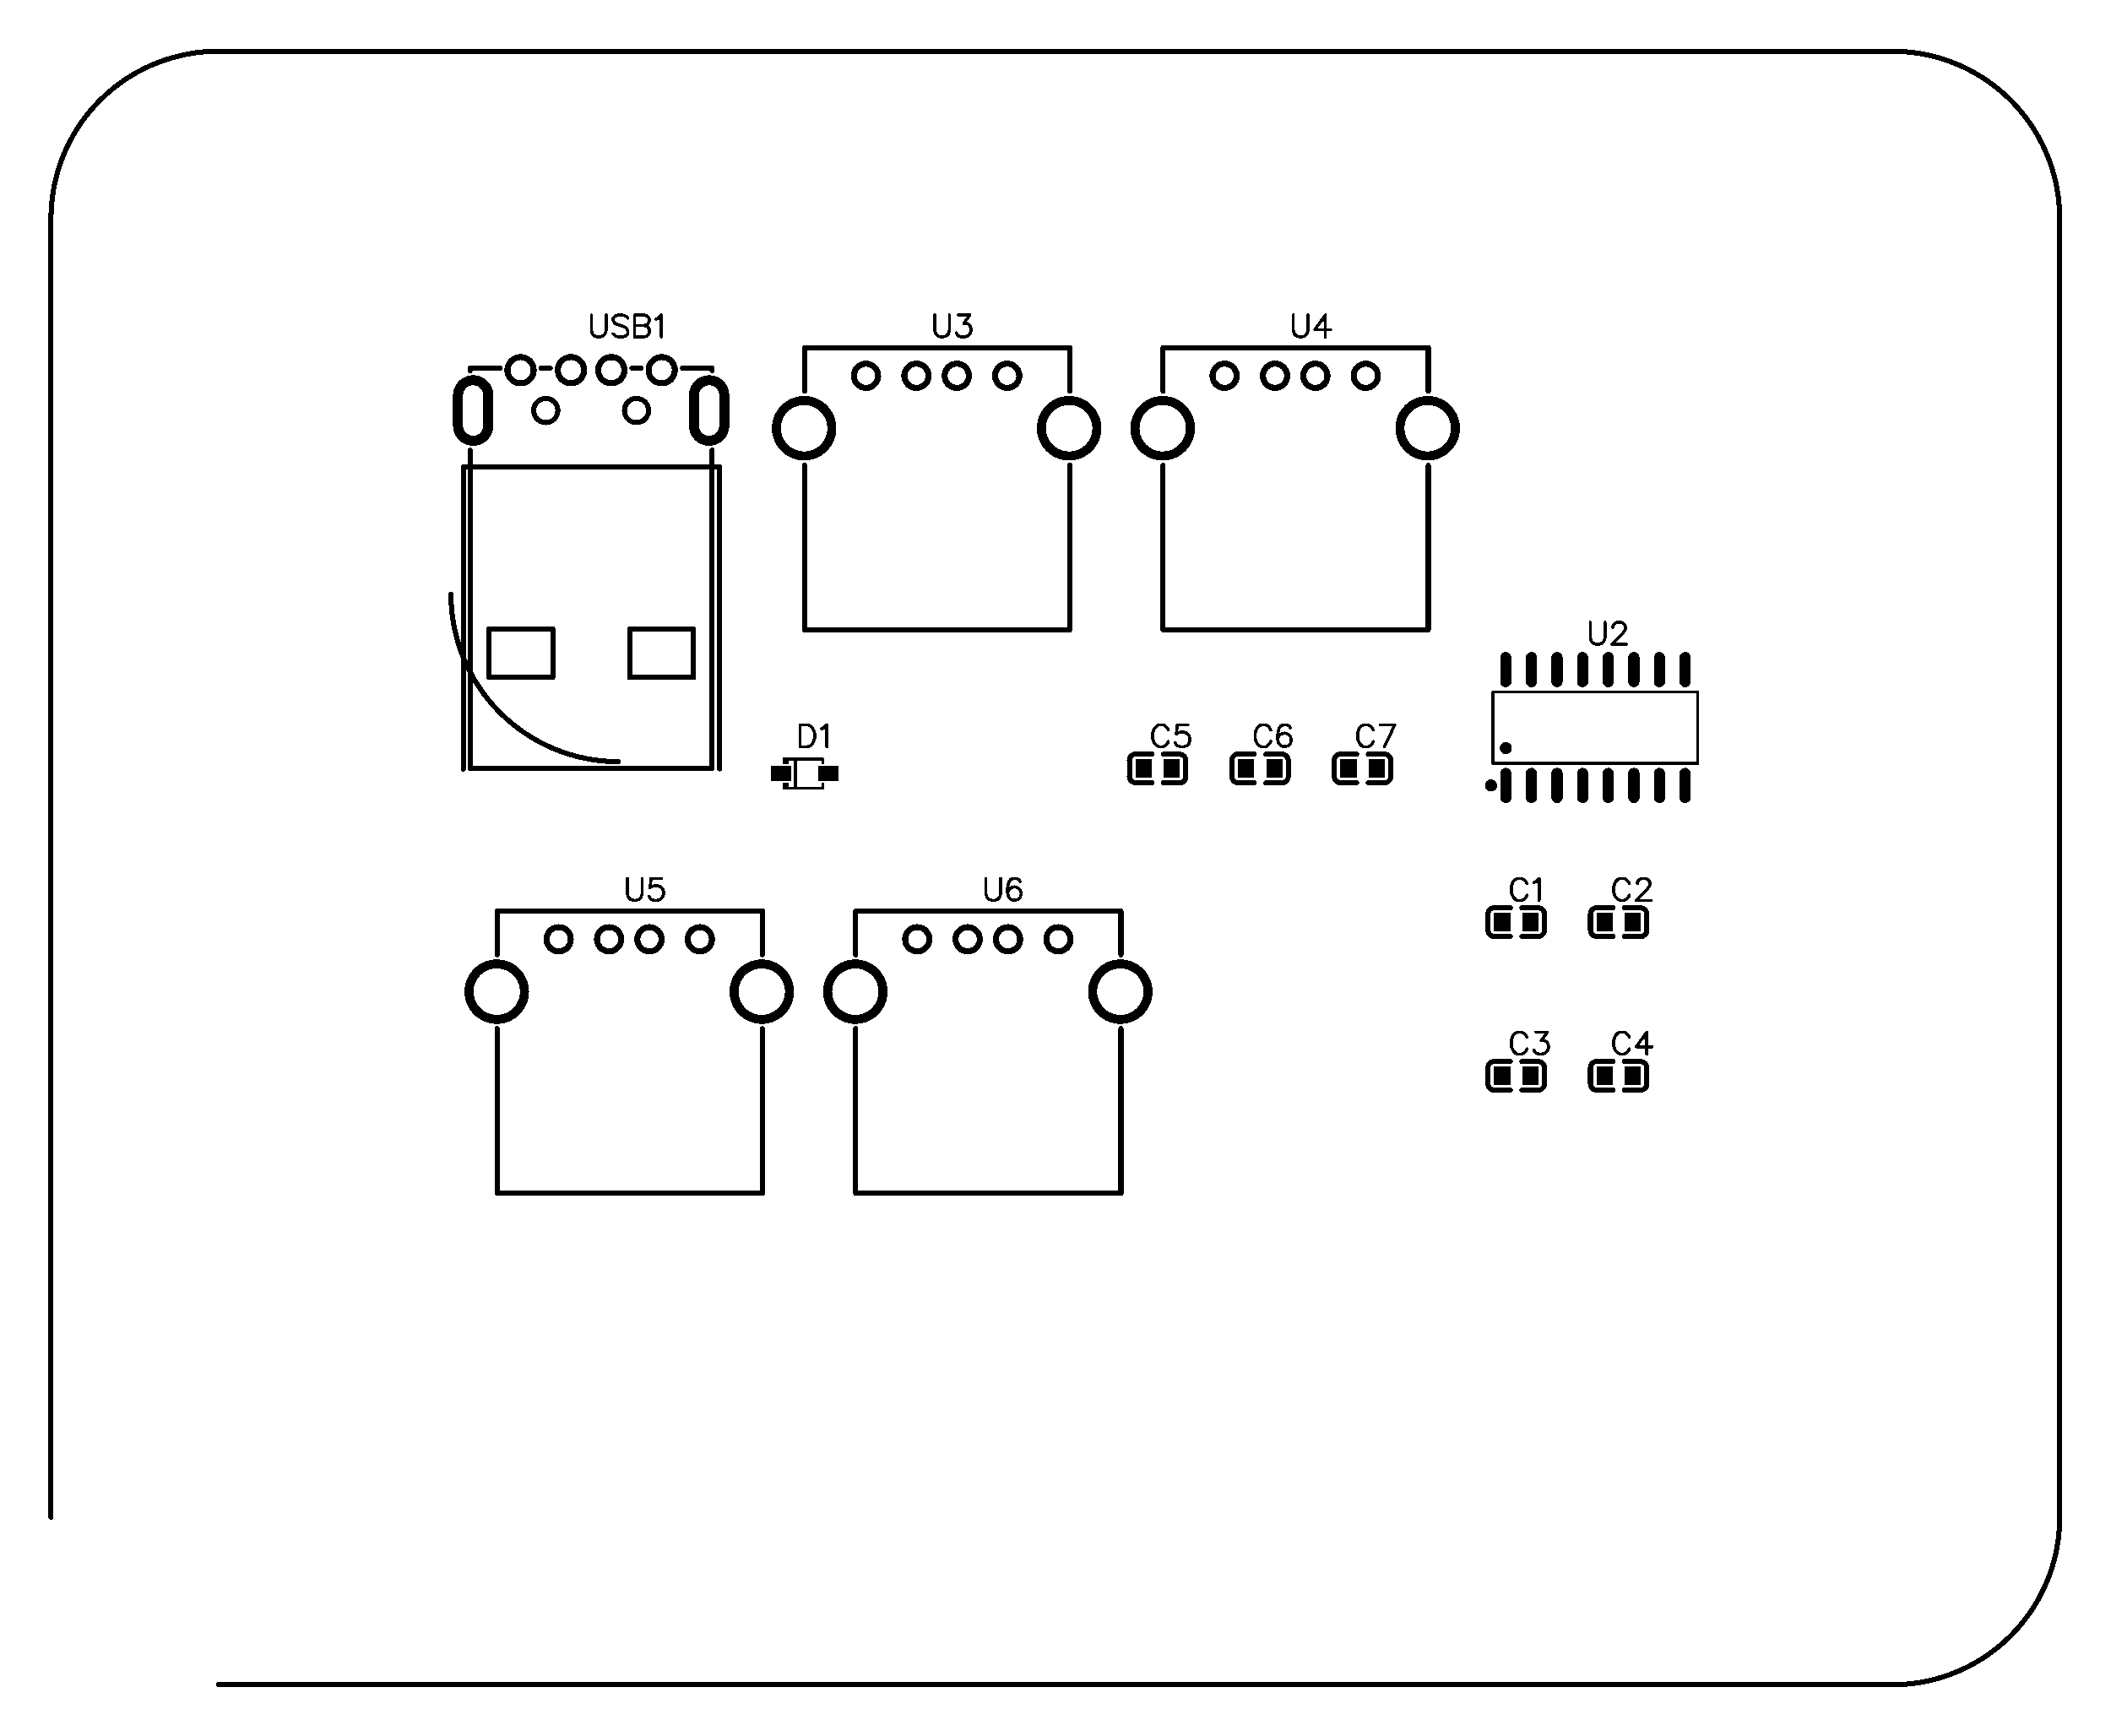 <svg xmlns="http://www.w3.org/2000/svg" xmlns:xlink="http://www.w3.org/1999/xlink" width="104.673mm" height="86.081mm" viewBox="4037.6 3037.3 412.1 338.9"><title></title><style type="text/css">
*[layerid="1"] {stroke:#000000;fill:#000000;}
*[layerid="2"] {stroke:#000000;fill:#000000;}
*[layerid="3"] {stroke:#000000;fill:#000000;}
*[layerid="4"] {stroke:#000000;fill:#000000;}
*[layerid="5"] {stroke:#000000;fill:#000000;}
*[layerid="6"] {stroke:#000000;fill:#000000;}
*[layerid="7"] {stroke:#000000;fill:#000000;}
*[layerid="8"] {stroke:#000000;fill:#000000;}
*[layerid="9"] {stroke:#000000;fill:#000000;}
*[layerid="10"] {stroke:#000000;fill:#000000;}
*[layerid="11"] {stroke:#000000;fill:#000000;}
*[layerid="12"] {stroke:#000000;fill:#000000;}
*[layerid="13"] {stroke:#000000;fill:#000000;}
*[layerid="14"] {stroke:#000000;fill:#000000;}
*[layerid="15"] {stroke:#000000;fill:#000000;}
*[layerid="19"] {stroke:#000000;fill:#000000;}
*[layerid="21"] {stroke:#000000;fill:#000000;}
*[layerid="22"] {stroke:#000000;fill:#000000;}
*[layerid="23"] {stroke:#000000;fill:#000000;}
*[layerid="24"] {stroke:#000000;fill:#000000;}
*[layerid="25"] {stroke:#000000;fill:#000000;}
*[layerid="26"] {stroke:#000000;fill:#000000;}
*[layerid="27"] {stroke:#000000;fill:#000000;}
*[layerid="28"] {stroke:#000000;fill:#000000;}
*[layerid="29"] {stroke:#000000;fill:#000000;}
*[layerid="30"] {stroke:#000000;fill:#000000;}
*[layerid="31"] {stroke:#000000;fill:#000000;}
*[layerid="32"] {stroke:#000000;fill:#000000;}
*[layerid="33"] {stroke:#000000;fill:#000000;}
*[layerid="34"] {stroke:#000000;fill:#000000;}
*[layerid="35"] {stroke:#000000;fill:#000000;}
*[layerid="36"] {stroke:#000000;fill:#000000;}
*[layerid="37"] {stroke:#000000;fill:#000000;}
*[layerid="38"] {stroke:#000000;fill:#000000;}
*[layerid="39"] {stroke:#000000;fill:#000000;}
*[layerid="40"] {stroke:#000000;fill:#000000;}
*[layerid="41"] {stroke:#000000;fill:#000000;}
*[layerid="42"] {stroke:#000000;fill:#000000;}
*[layerid="43"] {stroke:#000000;fill:#000000;}
*[layerid="44"] {stroke:#000000;fill:#000000;}
*[layerid="45"] {stroke:#000000;fill:#000000;}
*[layerid="46"] {stroke:#000000;fill:#000000;}
*[layerid="47"] {stroke:#000000;fill:#000000;}
*[layerid="48"] {stroke:#000000;fill:#000000;}
*[layerid="49"] {stroke:#000000;fill:#000000;}
*[layerid="50"] {stroke:#000000;fill:#000000;}
*[layerid="51"] {stroke:#000000;fill:#000000;}
*[layerid="52"] {stroke:#000000;fill:#000000;}
*[layerid="99"] {stroke:#000000;fill:#000000;}
*[layerid="100"] {stroke:#000000;fill:#000000;}
*[layerid="101"] {stroke:#000000;fill:#000000;}
*[layerid="Hole"] {stroke:#000000;fill:#000000;}
*[layerid="DRCError"] {stroke:#000000;fill:#000000;}
*[fill="none"] {fill: none;}
*[stroke="none"] {stroke: none;}
path, polyline, polygon, line {stroke-linecap:round;}
g[c_partid="part_pad"][layerid="1"] ellipse:not([c_etype="pad_outer"]) {fill:#000000;}
g[c_partid="part_pad"][layerid="1"] polygon:not([c_etype="pad_outer"]) {fill:#000000;}
g[c_partid="part_pad"][layerid="1"] polyline:not([c_etype="pad_outer"]) {stroke:#000000;}
g[c_partid="part_pad"][layerid="2"] ellipse:not([c_etype="pad_outer"]) {fill:#000000;}
g[c_partid="part_pad"][layerid="2"] polygon:not([c_etype="pad_outer"]) {fill:#000000;}
g[c_partid="part_pad"][layerid="2"] polyline:not([c_etype="pad_outer"]) {stroke:#000000;}
g[c_partid="part_pad"][layerid="11"] ellipse:not([c_etype="pad_outer"]) {fill:#000000;}
g[c_partid="part_pad"][layerid="11"] polygon:not([c_etype="pad_outer"]) {fill:#000000;}
g[c_partid="part_pad"][layerid="11"] polyline:not([c_etype="pad_outer"]) {stroke:#000000;}
g[c_partid="part_pad"][layerid="11"] circle {fill:#FFFFFF;}
g[c_partid="part_pad"][layerid="11"] > polyline:nth-of-type(2) {stroke:#FFFFFF;}
g[c_partid="part_pad"][layerid="11"][c_shape="ELLIPSE"]  polyline:nth-last-of-type(1) {stroke:#FFFFFF;}
g[c_partid="part_pad"][layerid="11"][c_shape="RECT"]  polyline:nth-last-of-type(1) {stroke:#FFFFFF;}
g[c_partid="part_pad"][layerid="11"][c_shape="POLYGON"]  polyline:nth-last-of-type(1) {stroke:#FFFFFF;}
g[c_partid="part_via"] > * + circle, #gCurParts g[c_partid="part_via"] > * + circle {fill:#FFFFFF;}
g[c_partid="part_pad"] > polygon[c_etype="pad_outer"], #gCurParts g[c_partid="part_pad"] > polygon[c_etype="pad_outer"] {stroke-linejoin: round;stroke-miterlimit: 100;}
g[c_partid="part_hole"] > circle {fill: #FFFFFF;}path, polyline, polygon {stroke-linejoin:round;}
rect, circle, ellipse, polyline, line, polygon, path {shape-rendering:crispEdges;}
</style>
<rect x="4037.6" y="3037.3" width="412.1" height="338.9" fill="#FFFFFF" stroke="none"/><g c_partid="part_pad" c_etype="pinpart" c_origin="4336.369,3217.331" layerid="1" number="2" net="GND" plated ="Y"  id="gge69" locked="0" c_rotation="0" c_width="3.15" c_height="3.543" title="GND" c_shape="RECT" pasteexpansion="0" solderexpansion="0.2"><polygon  c_etype="pad_shell" points="4334.794 3215.559 4337.944 3215.559 4337.944 3219.103 4334.794 3219.103" layerid="1" stroke-width="0" /><circle c_etype="pad_hole" cx="4336.368" cy="3217.331" r="0" layerid="1" stroke-width="0"/></g><g c_partid="part_pad" c_etype="pinpart" c_origin="4330.857,3217.331" layerid="1" number="1" net="+5V" plated ="Y"  id="gge84" locked="0" c_rotation="0" c_width="3.15" c_height="3.543" title="+5V" c_shape="RECT" pasteexpansion="0" solderexpansion="0.2"><polygon  c_etype="pad_shell" points="4329.282 3215.559 4332.432 3215.559 4332.432 3219.103 4329.282 3219.103" layerid="1" stroke-width="0" /><circle c_etype="pad_hole" cx="4330.857" cy="3217.331" r="0" layerid="1" stroke-width="0"/></g><g c_partid="part_pad" c_etype="pinpart" c_origin="4356.369,3217.331" layerid="1" number="2" net="GND" plated ="Y"  id="gge165" locked="0" c_rotation="0" c_width="3.15" c_height="3.543" title="GND" c_shape="RECT" pasteexpansion="0" solderexpansion="0.2"><polygon  c_etype="pad_shell" points="4354.794 3215.559 4357.944 3215.559 4357.944 3219.103 4354.794 3219.103" layerid="1" stroke-width="0" /><circle c_etype="pad_hole" cx="4356.368" cy="3217.331" r="0" layerid="1" stroke-width="0"/></g><g c_partid="part_pad" c_etype="pinpart" c_origin="4350.857,3217.331" layerid="1" number="1" net="+5V" plated ="Y"  id="gge180" locked="0" c_rotation="0" c_width="3.15" c_height="3.543" title="+5V" c_shape="RECT" pasteexpansion="0" solderexpansion="0.2"><polygon  c_etype="pad_shell" points="4349.282 3215.559 4352.432 3215.559 4352.432 3219.103 4349.282 3219.103" layerid="1" stroke-width="0" /><circle c_etype="pad_hole" cx="4350.857" cy="3217.331" r="0" layerid="1" stroke-width="0"/></g><g c_partid="part_pad" c_etype="pinpart" c_origin="4336.369,3247.331" layerid="1" number="2" net="GND" plated ="Y"  id="gge261" locked="0" c_rotation="0" c_width="3.15" c_height="3.543" title="GND" c_shape="RECT" pasteexpansion="0" solderexpansion="0.2"><polygon  c_etype="pad_shell" points="4334.794 3245.559 4337.944 3245.559 4337.944 3249.103 4334.794 3249.103" layerid="1" stroke-width="0" /><circle c_etype="pad_hole" cx="4336.368" cy="3247.331" r="0" layerid="1" stroke-width="0"/></g><g c_partid="part_pad" c_etype="pinpart" c_origin="4330.857,3247.331" layerid="1" number="1" net="+5V" plated ="Y"  id="gge276" locked="0" c_rotation="0" c_width="3.15" c_height="3.543" title="+5V" c_shape="RECT" pasteexpansion="0" solderexpansion="0.2"><polygon  c_etype="pad_shell" points="4329.282 3245.559 4332.432 3245.559 4332.432 3249.103 4329.282 3249.103" layerid="1" stroke-width="0" /><circle c_etype="pad_hole" cx="4330.857" cy="3247.331" r="0" layerid="1" stroke-width="0"/></g><g c_partid="part_pad" c_etype="pinpart" c_origin="4356.369,3247.331" layerid="1" number="2" net="GND" plated ="Y"  id="gge357" locked="0" c_rotation="0" c_width="3.15" c_height="3.543" title="GND" c_shape="RECT" pasteexpansion="0" solderexpansion="0.2"><polygon  c_etype="pad_shell" points="4354.794 3245.559 4357.944 3245.559 4357.944 3249.103 4354.794 3249.103" layerid="1" stroke-width="0" /><circle c_etype="pad_hole" cx="4356.368" cy="3247.331" r="0" layerid="1" stroke-width="0"/></g><g c_partid="part_pad" c_etype="pinpart" c_origin="4350.857,3247.331" layerid="1" number="1" net="+5V" plated ="Y"  id="gge372" locked="0" c_rotation="0" c_width="3.15" c_height="3.543" title="+5V" c_shape="RECT" pasteexpansion="0" solderexpansion="0.2"><polygon  c_etype="pad_shell" points="4349.282 3245.559 4352.432 3245.559 4352.432 3249.103 4349.282 3249.103" layerid="1" stroke-width="0" /><circle c_etype="pad_hole" cx="4350.857" cy="3247.331" r="0" layerid="1" stroke-width="0"/></g><g c_partid="part_pad" c_etype="pinpart" c_origin="4266.369,3187.331" layerid="1" number="2" net="GND" plated ="Y"  id="gge453" locked="0" c_rotation="0" c_width="3.15" c_height="3.543" title="GND" c_shape="RECT" pasteexpansion="0" solderexpansion="0.2"><polygon  c_etype="pad_shell" points="4264.794 3185.559 4267.944 3185.559 4267.944 3189.103 4264.794 3189.103" layerid="1" stroke-width="0" /><circle c_etype="pad_hole" cx="4266.368" cy="3187.331" r="0" layerid="1" stroke-width="0"/></g><g c_partid="part_pad" c_etype="pinpart" c_origin="4260.857,3187.331" layerid="1" number="1" net="+5V" plated ="Y"  id="gge468" locked="0" c_rotation="0" c_width="3.15" c_height="3.543" title="+5V" c_shape="RECT" pasteexpansion="0" solderexpansion="0.2"><polygon  c_etype="pad_shell" points="4259.282 3185.559 4262.432 3185.559 4262.432 3189.103 4259.282 3189.103" layerid="1" stroke-width="0" /><circle c_etype="pad_hole" cx="4260.857" cy="3187.331" r="0" layerid="1" stroke-width="0"/></g><g c_partid="part_pad" c_etype="pinpart" c_origin="4286.369,3187.331" layerid="1" number="2" net="GND" plated ="Y"  id="gge549" locked="0" c_rotation="0" c_width="3.15" c_height="3.543" title="GND" c_shape="RECT" pasteexpansion="0" solderexpansion="0.2"><polygon  c_etype="pad_shell" points="4284.794 3185.559 4287.944 3185.559 4287.944 3189.103 4284.794 3189.103" layerid="1" stroke-width="0" /><circle c_etype="pad_hole" cx="4286.368" cy="3187.331" r="0" layerid="1" stroke-width="0"/></g><g c_partid="part_pad" c_etype="pinpart" c_origin="4280.857,3187.331" layerid="1" number="1" net="U2_14" plated ="Y"  id="gge564" locked="0" c_rotation="0" c_width="3.15" c_height="3.543" title="U2_14" c_shape="RECT" pasteexpansion="0" solderexpansion="0.2"><polygon  c_etype="pad_shell" points="4279.282 3185.559 4282.432 3185.559 4282.432 3189.103 4279.282 3189.103" layerid="1" stroke-width="0" /><circle c_etype="pad_hole" cx="4280.857" cy="3187.331" r="0" layerid="1" stroke-width="0"/></g><g c_partid="part_pad" c_etype="pinpart" c_origin="4306.369,3187.331" layerid="1" number="2" net="GND" plated ="Y"  id="gge645" locked="0" c_rotation="0" c_width="3.15" c_height="3.543" title="GND" c_shape="RECT" pasteexpansion="0" solderexpansion="0.2"><polygon  c_etype="pad_shell" points="4304.794 3185.559 4307.944 3185.559 4307.944 3189.103 4304.794 3189.103" layerid="1" stroke-width="0" /><circle c_etype="pad_hole" cx="4306.368" cy="3187.331" r="0" layerid="1" stroke-width="0"/></g><g c_partid="part_pad" c_etype="pinpart" c_origin="4300.857,3187.331" layerid="1" number="1" net="U2_13" plated ="Y"  id="gge660" locked="0" c_rotation="0" c_width="3.15" c_height="3.543" title="U2_13" c_shape="RECT" pasteexpansion="0" solderexpansion="0.2"><polygon  c_etype="pad_shell" points="4299.282 3185.559 4302.432 3185.559 4302.432 3189.103 4299.282 3189.103" layerid="1" stroke-width="0" /><circle c_etype="pad_hole" cx="4300.857" cy="3187.331" r="0" layerid="1" stroke-width="0"/></g><g c_partid="part_pad" c_etype="pinpart" c_origin="4199.281,3188.331" layerid="1" number="2" net="USB1_1" plated ="Y"  id="gge747" locked="0" c_rotation="0" c_width="3.937" c_height="2.953" title="USB1_1" c_shape="RECT" pasteexpansion="0" solderexpansion="0.2"><polygon  c_etype="pad_shell" points="4197.312 3186.855 4201.249 3186.855 4201.249 3189.807 4197.312 3189.807" layerid="1" stroke-width="0" /><circle c_etype="pad_hole" cx="4199.281" cy="3188.331" r="0" layerid="1" stroke-width="0"/></g><g c_partid="part_pad" c_etype="pinpart" c_origin="4190.048,3188.331" layerid="1" number="1" net="+5V" plated ="Y"  id="gge762" locked="0" c_rotation="0" c_width="3.937" c_height="2.953" title="+5V" c_shape="RECT" pasteexpansion="0" solderexpansion="0.2"><polygon  c_etype="pad_shell" points="4188.079 3186.855 4192.016 3186.855 4192.016 3189.807 4188.079 3189.807" layerid="1" stroke-width="0" /><circle c_etype="pad_hole" cx="4190.048" cy="3188.331" r="0" layerid="1" stroke-width="0"/></g><g c_partid="part_pad" c_etype="pinpart" c_origin="4331.554,3190.64" layerid="1" number="1" net="U2_1" plated ="Y"  id="gge2301" locked="0" c_rotation="0" c_width="2.205" c_height="6.87" title="U2_1" c_shape="OVAL" pasteexpansion="0" solderexpansion="0.2"><polyline  c_etype="pad_shell" points="4331.554 3188.307 4331.554 3192.973" layerid="1" stroke-width="2.205" /><circle c_etype="pad_hole" cx="4331.554" cy="3190.64" r="0" layerid="1" stroke-width="0"/></g><g c_partid="part_pad" c_etype="pinpart" c_origin="4336.554,3190.64" layerid="1" number="2" net="U2_2" plated ="Y"  id="gge2316" locked="0" c_rotation="0" c_width="2.205" c_height="6.87" title="U2_2" c_shape="OVAL" pasteexpansion="0" solderexpansion="0.2"><polyline  c_etype="pad_shell" points="4336.554 3188.307 4336.554 3192.973" layerid="1" stroke-width="2.205" /><circle c_etype="pad_hole" cx="4336.554" cy="3190.64" r="0" layerid="1" stroke-width="0"/></g><g c_partid="part_pad" c_etype="pinpart" c_origin="4341.554,3190.64" layerid="1" number="3" net="U2_3" plated ="Y"  id="gge2331" locked="0" c_rotation="0" c_width="2.205" c_height="6.87" title="U2_3" c_shape="OVAL" pasteexpansion="0" solderexpansion="0.2"><polyline  c_etype="pad_shell" points="4341.554 3188.307 4341.554 3192.973" layerid="1" stroke-width="2.205" /><circle c_etype="pad_hole" cx="4341.554" cy="3190.64" r="0" layerid="1" stroke-width="0"/></g><g c_partid="part_pad" c_etype="pinpart" c_origin="4346.554,3190.64" layerid="1" number="4" net="U2_4" plated ="Y"  id="gge2346" locked="0" c_rotation="0" c_width="2.205" c_height="6.87" title="U2_4" c_shape="OVAL" pasteexpansion="0" solderexpansion="0.2"><polyline  c_etype="pad_shell" points="4346.554 3188.307 4346.554 3192.973" layerid="1" stroke-width="2.205" /><circle c_etype="pad_hole" cx="4346.554" cy="3190.64" r="0" layerid="1" stroke-width="0"/></g><g c_partid="part_pad" c_etype="pinpart" c_origin="4351.554,3190.64" layerid="1" number="5" net="U2_5" plated ="Y"  id="gge2361" locked="0" c_rotation="0" c_width="2.205" c_height="6.87" title="U2_5" c_shape="OVAL" pasteexpansion="0" solderexpansion="0.2"><polyline  c_etype="pad_shell" points="4351.554 3188.307 4351.554 3192.973" layerid="1" stroke-width="2.205" /><circle c_etype="pad_hole" cx="4351.554" cy="3190.64" r="0" layerid="1" stroke-width="0"/></g><g c_partid="part_pad" c_etype="pinpart" c_origin="4356.554,3190.64" layerid="1" number="6" net="U2_6" plated ="Y"  id="gge2376" locked="0" c_rotation="0" c_width="2.205" c_height="6.87" title="U2_6" c_shape="OVAL" pasteexpansion="0" solderexpansion="0.2"><polyline  c_etype="pad_shell" points="4356.554 3188.307 4356.554 3192.973" layerid="1" stroke-width="2.205" /><circle c_etype="pad_hole" cx="4356.554" cy="3190.64" r="0" layerid="1" stroke-width="0"/></g><g c_partid="part_pad" c_etype="pinpart" c_origin="4361.554,3190.64" layerid="1" number="7" net="U2_7" plated ="Y"  id="gge2391" locked="0" c_rotation="0" c_width="2.205" c_height="6.87" title="U2_7" c_shape="OVAL" pasteexpansion="0" solderexpansion="0.2"><polyline  c_etype="pad_shell" points="4361.554 3188.307 4361.554 3192.973" layerid="1" stroke-width="2.205" /><circle c_etype="pad_hole" cx="4361.554" cy="3190.64" r="0" layerid="1" stroke-width="0"/></g><g c_partid="part_pad" c_etype="pinpart" c_origin="4366.554,3190.64" layerid="1" number="8" net="U2_8" plated ="Y"  id="gge2406" locked="0" c_rotation="0" c_width="2.205" c_height="6.87" title="U2_8" c_shape="OVAL" pasteexpansion="0" solderexpansion="0.2"><polyline  c_etype="pad_shell" points="4366.554 3188.307 4366.554 3192.973" layerid="1" stroke-width="2.205" /><circle c_etype="pad_hole" cx="4366.554" cy="3190.64" r="0" layerid="1" stroke-width="0"/></g><g c_partid="part_pad" c_etype="pinpart" c_origin="4331.554,3168.022" layerid="1" number="16" net="GND" plated ="Y"  id="gge2421" locked="0" c_rotation="0" c_width="2.205" c_height="6.87" title="GND" c_shape="OVAL" pasteexpansion="0" solderexpansion="0.2"><polyline  c_etype="pad_shell" points="4331.554 3165.689 4331.554 3170.355" layerid="1" stroke-width="2.205" /><circle c_etype="pad_hole" cx="4331.554" cy="3168.022" r="0" layerid="1" stroke-width="0"/></g><g c_partid="part_pad" c_etype="pinpart" c_origin="4336.554,3168.022" layerid="1" number="15" net="" plated ="Y"  id="gge2436" locked="0" c_rotation="0" c_width="2.205" c_height="6.87" title="" c_shape="OVAL" pasteexpansion="0" solderexpansion="0.2"><polyline  c_etype="pad_shell" points="4336.554 3165.689 4336.554 3170.355" layerid="1" stroke-width="2.205" /><circle c_etype="pad_hole" cx="4336.554" cy="3168.022" r="0" layerid="1" stroke-width="0"/></g><g c_partid="part_pad" c_etype="pinpart" c_origin="4341.554,3168.022" layerid="1" number="14" net="U2_14" plated ="Y"  id="gge2451" locked="0" c_rotation="0" c_width="2.205" c_height="6.87" title="U2_14" c_shape="OVAL" pasteexpansion="0" solderexpansion="0.2"><polyline  c_etype="pad_shell" points="4341.554 3165.689 4341.554 3170.355" layerid="1" stroke-width="2.205" /><circle c_etype="pad_hole" cx="4341.554" cy="3168.022" r="0" layerid="1" stroke-width="0"/></g><g c_partid="part_pad" c_etype="pinpart" c_origin="4346.554,3168.022" layerid="1" number="13" net="U2_13" plated ="Y"  id="gge2466" locked="0" c_rotation="0" c_width="2.205" c_height="6.87" title="U2_13" c_shape="OVAL" pasteexpansion="0" solderexpansion="0.2"><polyline  c_etype="pad_shell" points="4346.554 3165.689 4346.554 3170.355" layerid="1" stroke-width="2.205" /><circle c_etype="pad_hole" cx="4346.554" cy="3168.022" r="0" layerid="1" stroke-width="0"/></g><g c_partid="part_pad" c_etype="pinpart" c_origin="4351.554,3168.022" layerid="1" number="12" net="GND" plated ="Y"  id="gge2481" locked="0" c_rotation="0" c_width="2.205" c_height="6.87" title="GND" c_shape="OVAL" pasteexpansion="0" solderexpansion="0.2"><polyline  c_etype="pad_shell" points="4351.554 3165.689 4351.554 3170.355" layerid="1" stroke-width="2.205" /><circle c_etype="pad_hole" cx="4351.554" cy="3168.022" r="0" layerid="1" stroke-width="0"/></g><g c_partid="part_pad" c_etype="pinpart" c_origin="4356.554,3168.022" layerid="1" number="11" net="+5V" plated ="Y"  id="gge2496" locked="0" c_rotation="0" c_width="2.205" c_height="6.87" title="+5V" c_shape="OVAL" pasteexpansion="0" solderexpansion="0.2"><polyline  c_etype="pad_shell" points="4356.554 3165.689 4356.554 3170.355" layerid="1" stroke-width="2.205" /><circle c_etype="pad_hole" cx="4356.554" cy="3168.022" r="0" layerid="1" stroke-width="0"/></g><g c_partid="part_pad" c_etype="pinpart" c_origin="4361.554,3168.022" layerid="1" number="10" net="U2_10" plated ="Y"  id="gge2511" locked="0" c_rotation="0" c_width="2.205" c_height="6.87" title="U2_10" c_shape="OVAL" pasteexpansion="0" solderexpansion="0.2"><polyline  c_etype="pad_shell" points="4361.554 3165.689 4361.554 3170.355" layerid="1" stroke-width="2.205" /><circle c_etype="pad_hole" cx="4361.554" cy="3168.022" r="0" layerid="1" stroke-width="0"/></g><g c_partid="part_pad" c_etype="pinpart" c_origin="4366.554,3168.022" layerid="1" number="9" net="U2_9" plated ="Y"  id="gge2526" locked="0" c_rotation="0" c_width="2.205" c_height="6.87" title="U2_9" c_shape="OVAL" pasteexpansion="0" solderexpansion="0.2"><polyline  c_etype="pad_shell" points="4366.554 3165.689 4366.554 3170.355" layerid="1" stroke-width="2.205" /><circle c_etype="pad_hole" cx="4366.554" cy="3168.022" r="0" layerid="1" stroke-width="0"/></g><g c_partid="part_pad" c_etype="pinpart" c_origin="4246.308,3120.898" layerid="11" number="6" net="GND" plated ="Y"  id="gge2607" locked="0" c_rotation="270" c_width="12.598" c_height="12.598" title="GND" c_shape="ELLIPSE" pasteexpansion="0" solderexpansion="0.197"><ellipse c_etype="pad_shell" cx="4246.308" cy="3120.898" rx="6.299" ry="6.299" layerid="11" stroke-width="0"/><circle c_etype="pad_hole" cx="4246.308" cy="3120.898" r="4.528" layerid="11" stroke-width="0"/></g><g c_partid="part_pad" c_etype="pinpart" c_origin="4194.576,3120.898" layerid="11" number="5" net="GND" plated ="Y"  id="gge2622" locked="0" c_rotation="90" c_width="12.598" c_height="12.598" title="GND" c_shape="ELLIPSE" pasteexpansion="0" solderexpansion="0.197"><ellipse c_etype="pad_shell" cx="4194.576" cy="3120.898" rx="6.299" ry="6.299" layerid="11" stroke-width="0"/><circle c_etype="pad_hole" cx="4194.576" cy="3120.898" r="4.528" layerid="11" stroke-width="0"/></g><g c_partid="part_pad" c_etype="pinpart" c_origin="4234.222,3110.662" layerid="11" number="4" net="GND" plated ="Y"  id="gge2637" locked="0" c_rotation="0" c_width="5.905" c_height="5.905" title="GND" c_shape="ELLIPSE" pasteexpansion="0" solderexpansion="0.197"><ellipse c_etype="pad_shell" cx="4234.222" cy="3110.662" rx="2.953" ry="2.953" layerid="11" stroke-width="0"/><circle c_etype="pad_hole" cx="4234.221" cy="3110.662" r="1.772" layerid="11" stroke-width="0"/></g><g c_partid="part_pad" c_etype="pinpart" c_origin="4224.379,3110.662" layerid="11" number="3" net="U2_4" plated ="Y"  id="gge2652" locked="0" c_rotation="0" c_width="5.905" c_height="5.905" title="U2_4" c_shape="ELLIPSE" pasteexpansion="0" solderexpansion="0.197"><ellipse c_etype="pad_shell" cx="4224.379" cy="3110.662" rx="2.953" ry="2.953" layerid="11" stroke-width="0"/><circle c_etype="pad_hole" cx="4224.379" cy="3110.662" r="1.772" layerid="11" stroke-width="0"/></g><g c_partid="part_pad" c_etype="pinpart" c_origin="4216.505,3110.662" layerid="11" number="2" net="U2_3" plated ="Y"  id="gge2667" locked="0" c_rotation="0" c_width="5.905" c_height="5.905" title="U2_3" c_shape="ELLIPSE" pasteexpansion="0" solderexpansion="0.197"><ellipse c_etype="pad_shell" cx="4216.505" cy="3110.662" rx="2.953" ry="2.953" layerid="11" stroke-width="0"/><circle c_etype="pad_hole" cx="4216.505" cy="3110.662" r="1.772" layerid="11" stroke-width="0"/></g><g c_partid="part_pad" c_etype="pinpart" c_origin="4206.663,3110.662" layerid="11" number="1" net="+5V" plated ="Y"  id="gge2682" locked="0" c_rotation="0" c_width="5.905" c_height="5.905" title="+5V" c_shape="ELLIPSE" pasteexpansion="0" solderexpansion="0.197"><ellipse c_etype="pad_shell" cx="4206.663" cy="3110.662" rx="2.953" ry="2.953" layerid="11" stroke-width="0"/><circle c_etype="pad_hole" cx="4206.662" cy="3110.662" r="1.772" layerid="11" stroke-width="0"/></g><g c_partid="part_pad" c_etype="pinpart" c_origin="4316.308,3120.898" layerid="11" number="6" net="GND" plated ="Y"  id="gge2763" locked="0" c_rotation="270" c_width="12.598" c_height="12.598" title="GND" c_shape="ELLIPSE" pasteexpansion="0" solderexpansion="0.197"><ellipse c_etype="pad_shell" cx="4316.308" cy="3120.898" rx="6.299" ry="6.299" layerid="11" stroke-width="0"/><circle c_etype="pad_hole" cx="4316.308" cy="3120.898" r="4.528" layerid="11" stroke-width="0"/></g><g c_partid="part_pad" c_etype="pinpart" c_origin="4264.576,3120.898" layerid="11" number="5" net="GND" plated ="Y"  id="gge2778" locked="0" c_rotation="90" c_width="12.598" c_height="12.598" title="GND" c_shape="ELLIPSE" pasteexpansion="0" solderexpansion="0.197"><ellipse c_etype="pad_shell" cx="4264.576" cy="3120.898" rx="6.299" ry="6.299" layerid="11" stroke-width="0"/><circle c_etype="pad_hole" cx="4264.576" cy="3120.898" r="4.528" layerid="11" stroke-width="0"/></g><g c_partid="part_pad" c_etype="pinpart" c_origin="4304.222,3110.662" layerid="11" number="4" net="GND" plated ="Y"  id="gge2793" locked="0" c_rotation="0" c_width="5.905" c_height="5.905" title="GND" c_shape="ELLIPSE" pasteexpansion="0" solderexpansion="0.197"><ellipse c_etype="pad_shell" cx="4304.222" cy="3110.662" rx="2.953" ry="2.953" layerid="11" stroke-width="0"/><circle c_etype="pad_hole" cx="4304.221" cy="3110.662" r="1.772" layerid="11" stroke-width="0"/></g><g c_partid="part_pad" c_etype="pinpart" c_origin="4294.379,3110.662" layerid="11" number="3" net="U2_6" plated ="Y"  id="gge2808" locked="0" c_rotation="0" c_width="5.905" c_height="5.905" title="U2_6" c_shape="ELLIPSE" pasteexpansion="0" solderexpansion="0.197"><ellipse c_etype="pad_shell" cx="4294.379" cy="3110.662" rx="2.953" ry="2.953" layerid="11" stroke-width="0"/><circle c_etype="pad_hole" cx="4294.379" cy="3110.662" r="1.772" layerid="11" stroke-width="0"/></g><g c_partid="part_pad" c_etype="pinpart" c_origin="4286.505,3110.662" layerid="11" number="2" net="U2_5" plated ="Y"  id="gge2823" locked="0" c_rotation="0" c_width="5.905" c_height="5.905" title="U2_5" c_shape="ELLIPSE" pasteexpansion="0" solderexpansion="0.197"><ellipse c_etype="pad_shell" cx="4286.505" cy="3110.662" rx="2.953" ry="2.953" layerid="11" stroke-width="0"/><circle c_etype="pad_hole" cx="4286.505" cy="3110.662" r="1.772" layerid="11" stroke-width="0"/></g><g c_partid="part_pad" c_etype="pinpart" c_origin="4276.663,3110.662" layerid="11" number="1" net="+5V" plated ="Y"  id="gge2838" locked="0" c_rotation="0" c_width="5.905" c_height="5.905" title="+5V" c_shape="ELLIPSE" pasteexpansion="0" solderexpansion="0.197"><ellipse c_etype="pad_shell" cx="4276.663" cy="3110.662" rx="2.953" ry="2.953" layerid="11" stroke-width="0"/><circle c_etype="pad_hole" cx="4276.662" cy="3110.662" r="1.772" layerid="11" stroke-width="0"/></g><g c_partid="part_pad" c_etype="pinpart" c_origin="4186.308,3230.898" layerid="11" number="6" net="GND" plated ="Y"  id="gge2919" locked="0" c_rotation="270" c_width="12.598" c_height="12.598" title="GND" c_shape="ELLIPSE" pasteexpansion="0" solderexpansion="0.197"><ellipse c_etype="pad_shell" cx="4186.308" cy="3230.898" rx="6.299" ry="6.299" layerid="11" stroke-width="0"/><circle c_etype="pad_hole" cx="4186.308" cy="3230.898" r="4.528" layerid="11" stroke-width="0"/></g><g c_partid="part_pad" c_etype="pinpart" c_origin="4134.576,3230.898" layerid="11" number="5" net="U5_5" plated ="Y"  id="gge2934" locked="0" c_rotation="90" c_width="12.598" c_height="12.598" title="U5_5" c_shape="ELLIPSE" pasteexpansion="0" solderexpansion="0.197"><ellipse c_etype="pad_shell" cx="4134.576" cy="3230.898" rx="6.299" ry="6.299" layerid="11" stroke-width="0"/><circle c_etype="pad_hole" cx="4134.576" cy="3230.898" r="4.528" layerid="11" stroke-width="0"/></g><g c_partid="part_pad" c_etype="pinpart" c_origin="4174.222,3220.662" layerid="11" number="4" net="GND" plated ="Y"  id="gge2949" locked="0" c_rotation="0" c_width="5.905" c_height="5.905" title="GND" c_shape="ELLIPSE" pasteexpansion="0" solderexpansion="0.197"><ellipse c_etype="pad_shell" cx="4174.222" cy="3220.662" rx="2.953" ry="2.953" layerid="11" stroke-width="0"/><circle c_etype="pad_hole" cx="4174.221" cy="3220.662" r="1.772" layerid="11" stroke-width="0"/></g><g c_partid="part_pad" c_etype="pinpart" c_origin="4164.379,3220.662" layerid="11" number="3" net="U2_8" plated ="Y"  id="gge2964" locked="0" c_rotation="0" c_width="5.905" c_height="5.905" title="U2_8" c_shape="ELLIPSE" pasteexpansion="0" solderexpansion="0.197"><ellipse c_etype="pad_shell" cx="4164.379" cy="3220.662" rx="2.953" ry="2.953" layerid="11" stroke-width="0"/><circle c_etype="pad_hole" cx="4164.379" cy="3220.662" r="1.772" layerid="11" stroke-width="0"/></g><g c_partid="part_pad" c_etype="pinpart" c_origin="4156.505,3220.662" layerid="11" number="2" net="U2_7" plated ="Y"  id="gge2979" locked="0" c_rotation="0" c_width="5.905" c_height="5.905" title="U2_7" c_shape="ELLIPSE" pasteexpansion="0" solderexpansion="0.197"><ellipse c_etype="pad_shell" cx="4156.505" cy="3220.662" rx="2.953" ry="2.953" layerid="11" stroke-width="0"/><circle c_etype="pad_hole" cx="4156.505" cy="3220.662" r="1.772" layerid="11" stroke-width="0"/></g><g c_partid="part_pad" c_etype="pinpart" c_origin="4146.663,3220.662" layerid="11" number="1" net="+5V" plated ="Y"  id="gge2994" locked="0" c_rotation="0" c_width="5.905" c_height="5.905" title="+5V" c_shape="ELLIPSE" pasteexpansion="0" solderexpansion="0.197"><ellipse c_etype="pad_shell" cx="4146.663" cy="3220.662" rx="2.953" ry="2.953" layerid="11" stroke-width="0"/><circle c_etype="pad_hole" cx="4146.662" cy="3220.662" r="1.772" layerid="11" stroke-width="0"/></g><g c_partid="part_pad" c_etype="pinpart" c_origin="4256.308,3230.898" layerid="11" number="6" net="GND" plated ="Y"  id="gge3075" locked="0" c_rotation="270" c_width="12.598" c_height="12.598" title="GND" c_shape="ELLIPSE" pasteexpansion="0" solderexpansion="0.197"><ellipse c_etype="pad_shell" cx="4256.308" cy="3230.898" rx="6.299" ry="6.299" layerid="11" stroke-width="0"/><circle c_etype="pad_hole" cx="4256.308" cy="3230.898" r="4.528" layerid="11" stroke-width="0"/></g><g c_partid="part_pad" c_etype="pinpart" c_origin="4204.576,3230.898" layerid="11" number="5" net="GND" plated ="Y"  id="gge3090" locked="0" c_rotation="90" c_width="12.598" c_height="12.598" title="GND" c_shape="ELLIPSE" pasteexpansion="0" solderexpansion="0.197"><ellipse c_etype="pad_shell" cx="4204.576" cy="3230.898" rx="6.299" ry="6.299" layerid="11" stroke-width="0"/><circle c_etype="pad_hole" cx="4204.576" cy="3230.898" r="4.528" layerid="11" stroke-width="0"/></g><g c_partid="part_pad" c_etype="pinpart" c_origin="4244.222,3220.662" layerid="11" number="4" net="GND" plated ="Y"  id="gge3105" locked="0" c_rotation="0" c_width="5.905" c_height="5.905" title="GND" c_shape="ELLIPSE" pasteexpansion="0" solderexpansion="0.197"><ellipse c_etype="pad_shell" cx="4244.222" cy="3220.662" rx="2.953" ry="2.953" layerid="11" stroke-width="0"/><circle c_etype="pad_hole" cx="4244.221" cy="3220.662" r="1.772" layerid="11" stroke-width="0"/></g><g c_partid="part_pad" c_etype="pinpart" c_origin="4234.379,3220.662" layerid="11" number="3" net="U2_2" plated ="Y"  id="gge3120" locked="0" c_rotation="0" c_width="5.905" c_height="5.905" title="U2_2" c_shape="ELLIPSE" pasteexpansion="0" solderexpansion="0.197"><ellipse c_etype="pad_shell" cx="4234.379" cy="3220.662" rx="2.953" ry="2.953" layerid="11" stroke-width="0"/><circle c_etype="pad_hole" cx="4234.379" cy="3220.662" r="1.772" layerid="11" stroke-width="0"/></g><g c_partid="part_pad" c_etype="pinpart" c_origin="4226.505,3220.662" layerid="11" number="2" net="U2_1" plated ="Y"  id="gge3135" locked="0" c_rotation="0" c_width="5.905" c_height="5.905" title="U2_1" c_shape="ELLIPSE" pasteexpansion="0" solderexpansion="0.197"><ellipse c_etype="pad_shell" cx="4226.505" cy="3220.662" rx="2.953" ry="2.953" layerid="11" stroke-width="0"/><circle c_etype="pad_hole" cx="4226.505" cy="3220.662" r="1.772" layerid="11" stroke-width="0"/></g><g c_partid="part_pad" c_etype="pinpart" c_origin="4216.663,3220.662" layerid="11" number="1" net="+5V" plated ="Y"  id="gge3150" locked="0" c_rotation="0" c_width="5.905" c_height="5.905" title="+5V" c_shape="ELLIPSE" pasteexpansion="0" solderexpansion="0.197"><ellipse c_etype="pad_shell" cx="4216.663" cy="3220.662" rx="2.953" ry="2.953" layerid="11" stroke-width="0"/><circle c_etype="pad_hole" cx="4216.662" cy="3220.662" r="1.772" layerid="11" stroke-width="0"/></g><g c_partid="part_pad" c_etype="pinpart" c_origin="4176.032,3117.437" layerid="11" number="6" net="GND" plated ="Y"  id="gge3927" locked="0" c_rotation="0" c_width="7.874" c_height="13.78" title="GND" c_shape="OVAL" pasteexpansion="0" solderexpansion="0.2"><polyline  c_etype="pad_shell" points="4176.032 3114.484 4176.032 3120.39" layerid="11" stroke-width="7.874" /><polyline c_etype="pad_hole" points="4176.031 3120.39 4176.031 3114.484" layerid="11" stroke-width="3.937"></polyline></g><g c_partid="part_pad" c_etype="pinpart" c_origin="4129.968,3117.437" layerid="11" number="5" net="GND" plated ="Y"  id="gge3942" locked="0" c_rotation="0" c_width="7.874" c_height="13.78" title="GND" c_shape="OVAL" pasteexpansion="0" solderexpansion="0.2"><polyline  c_etype="pad_shell" points="4129.968 3114.484 4129.968 3120.39" layerid="11" stroke-width="7.874" /><polyline c_etype="pad_hole" points="4129.968 3120.39 4129.968 3114.484" layerid="11" stroke-width="3.937"></polyline></g><g c_partid="part_pad" c_etype="pinpart" c_origin="4139.221,3109.563" layerid="11" number="4" net="GND" plated ="Y"  id="gge3957" locked="0" c_rotation="0" c_width="6.299" c_height="6.299" title="GND" c_shape="ELLIPSE" pasteexpansion="0" solderexpansion="0.2"><ellipse c_etype="pad_shell" cx="4139.221" cy="3109.563" rx="3.15" ry="3.15" layerid="11" stroke-width="0"/><circle c_etype="pad_hole" cx="4139.22" cy="3109.563" r="1.968" layerid="11" stroke-width="0"/></g><g c_partid="part_pad" c_etype="pinpart" c_origin="4149.062,3109.563" layerid="11" number="3" net="U2_10" plated ="Y"  id="gge3972" locked="0" c_rotation="0" c_width="6.299" c_height="6.299" title="U2_10" c_shape="ELLIPSE" pasteexpansion="0" solderexpansion="0.2"><ellipse c_etype="pad_shell" cx="4149.062" cy="3109.563" rx="3.15" ry="3.15" layerid="11" stroke-width="0"/><circle c_etype="pad_hole" cx="4149.062" cy="3109.563" r="1.968" layerid="11" stroke-width="0"/></g><g c_partid="part_pad" c_etype="pinpart" c_origin="4156.936,3109.563" layerid="11" number="2" net="U2_9" plated ="Y"  id="gge3987" locked="0" c_rotation="0" c_width="6.299" c_height="6.299" title="U2_9" c_shape="ELLIPSE" pasteexpansion="0" solderexpansion="0.2"><ellipse c_etype="pad_shell" cx="4156.936" cy="3109.563" rx="3.15" ry="3.15" layerid="11" stroke-width="0"/><circle c_etype="pad_hole" cx="4156.936" cy="3109.563" r="1.968" layerid="11" stroke-width="0"/></g><g c_partid="part_pad" c_etype="pinpart" c_origin="4166.779,3109.563" layerid="11" number="1" net="USB1_1" plated ="Y"  id="gge4002" locked="0" c_rotation="0" c_width="6.299" c_height="6.299" title="USB1_1" c_shape="ELLIPSE" pasteexpansion="0" solderexpansion="0.2"><ellipse c_etype="pad_shell" cx="4166.779" cy="3109.563" rx="3.15" ry="3.15" layerid="11" stroke-width="0"/><circle c_etype="pad_hole" cx="4166.779" cy="3109.563" r="1.968" layerid="11" stroke-width="0"/></g><g c_partid="part_hole" c_etype="pinpart" c_shapetype="group" c_origin="4161.858,3117.437" layerid="11" id="gge3897" locked="0" ><circle cx="4161.858" cy="3117.437" r="2.362"  stroke-width="1" fill-opacity="0" /></g><g c_partid="part_hole" c_etype="pinpart" c_shapetype="group" c_origin="4144.141,3117.437" layerid="11" id="gge3909" locked="0" ><circle cx="4144.141" cy="3117.437" r="2.362"  stroke-width="1" fill-opacity="0" /></g><polyline points="4339.085 3215.757 4339.085 3218.907" stroke-width="1"  stroke-linecap="round" fill="none" layerid="3" net="" id="gge30" locked="0" /><polyline points="4334.716 3214.537 4337.866 3214.537" stroke-width="1"  stroke-linecap="round" fill="none" layerid="3" net="" id="gge33" locked="0" /><polyline points="4334.716 3220.126 4337.866 3220.126" stroke-width="1"  stroke-linecap="round" fill="none" layerid="3" net="" id="gge36" locked="0" /><polyline points="4332.449 3214.514 4329.299 3214.514" stroke-width="1"  stroke-linecap="round" fill="none" layerid="3" net="" id="gge39" locked="0" /><polyline points="4328.08 3215.734 4328.08 3218.884" stroke-width="1"  stroke-linecap="round" fill="none" layerid="3" net="" id="gge42" locked="0" /><polyline points="4332.449 3220.103 4329.299 3220.103" stroke-width="1"  stroke-linecap="round" fill="none" layerid="3" net="" id="gge45" locked="0" /><polyline points="4359.085 3215.757 4359.085 3218.907" stroke-width="1"  stroke-linecap="round" fill="none" layerid="3" net="" id="gge126" locked="0" /><polyline points="4354.716 3214.537 4357.866 3214.537" stroke-width="1"  stroke-linecap="round" fill="none" layerid="3" net="" id="gge129" locked="0" /><polyline points="4354.716 3220.126 4357.866 3220.126" stroke-width="1"  stroke-linecap="round" fill="none" layerid="3" net="" id="gge132" locked="0" /><polyline points="4352.449 3214.514 4349.299 3214.514" stroke-width="1"  stroke-linecap="round" fill="none" layerid="3" net="" id="gge135" locked="0" /><polyline points="4348.08 3215.734 4348.08 3218.884" stroke-width="1"  stroke-linecap="round" fill="none" layerid="3" net="" id="gge138" locked="0" /><polyline points="4352.449 3220.103 4349.299 3220.103" stroke-width="1"  stroke-linecap="round" fill="none" layerid="3" net="" id="gge141" locked="0" /><polyline points="4339.085 3245.757 4339.085 3248.907" stroke-width="1"  stroke-linecap="round" fill="none" layerid="3" net="" id="gge222" locked="0" /><polyline points="4334.716 3244.537 4337.866 3244.537" stroke-width="1"  stroke-linecap="round" fill="none" layerid="3" net="" id="gge225" locked="0" /><polyline points="4334.716 3250.126 4337.866 3250.126" stroke-width="1"  stroke-linecap="round" fill="none" layerid="3" net="" id="gge228" locked="0" /><polyline points="4332.449 3244.514 4329.299 3244.514" stroke-width="1"  stroke-linecap="round" fill="none" layerid="3" net="" id="gge231" locked="0" /><polyline points="4328.08 3245.734 4328.08 3248.884" stroke-width="1"  stroke-linecap="round" fill="none" layerid="3" net="" id="gge234" locked="0" /><polyline points="4332.449 3250.103 4329.299 3250.103" stroke-width="1"  stroke-linecap="round" fill="none" layerid="3" net="" id="gge237" locked="0" /><polyline points="4359.085 3245.757 4359.085 3248.907" stroke-width="1"  stroke-linecap="round" fill="none" layerid="3" net="" id="gge318" locked="0" /><polyline points="4354.716 3244.537 4357.866 3244.537" stroke-width="1"  stroke-linecap="round" fill="none" layerid="3" net="" id="gge321" locked="0" /><polyline points="4354.716 3250.126 4357.866 3250.126" stroke-width="1"  stroke-linecap="round" fill="none" layerid="3" net="" id="gge324" locked="0" /><polyline points="4352.449 3244.514 4349.299 3244.514" stroke-width="1"  stroke-linecap="round" fill="none" layerid="3" net="" id="gge327" locked="0" /><polyline points="4348.08 3245.734 4348.08 3248.884" stroke-width="1"  stroke-linecap="round" fill="none" layerid="3" net="" id="gge330" locked="0" /><polyline points="4352.449 3250.103 4349.299 3250.103" stroke-width="1"  stroke-linecap="round" fill="none" layerid="3" net="" id="gge333" locked="0" /><polyline points="4269.085 3185.757 4269.085 3188.907" stroke-width="1"  stroke-linecap="round" fill="none" layerid="3" net="" id="gge414" locked="0" /><polyline points="4264.716 3184.537 4267.866 3184.537" stroke-width="1"  stroke-linecap="round" fill="none" layerid="3" net="" id="gge417" locked="0" /><polyline points="4264.716 3190.126 4267.866 3190.126" stroke-width="1"  stroke-linecap="round" fill="none" layerid="3" net="" id="gge420" locked="0" /><polyline points="4262.449 3184.514 4259.299 3184.514" stroke-width="1"  stroke-linecap="round" fill="none" layerid="3" net="" id="gge423" locked="0" /><polyline points="4258.08 3185.734 4258.08 3188.884" stroke-width="1"  stroke-linecap="round" fill="none" layerid="3" net="" id="gge426" locked="0" /><polyline points="4262.449 3190.103 4259.299 3190.103" stroke-width="1"  stroke-linecap="round" fill="none" layerid="3" net="" id="gge429" locked="0" /><polyline points="4289.085 3185.757 4289.085 3188.907" stroke-width="1"  stroke-linecap="round" fill="none" layerid="3" net="" id="gge510" locked="0" /><polyline points="4284.716 3184.537 4287.866 3184.537" stroke-width="1"  stroke-linecap="round" fill="none" layerid="3" net="" id="gge513" locked="0" /><polyline points="4284.716 3190.126 4287.866 3190.126" stroke-width="1"  stroke-linecap="round" fill="none" layerid="3" net="" id="gge516" locked="0" /><polyline points="4282.449 3184.514 4279.299 3184.514" stroke-width="1"  stroke-linecap="round" fill="none" layerid="3" net="" id="gge519" locked="0" /><polyline points="4278.08 3185.734 4278.08 3188.884" stroke-width="1"  stroke-linecap="round" fill="none" layerid="3" net="" id="gge522" locked="0" /><polyline points="4282.449 3190.103 4279.299 3190.103" stroke-width="1"  stroke-linecap="round" fill="none" layerid="3" net="" id="gge525" locked="0" /><polyline points="4309.085 3185.757 4309.085 3188.907" stroke-width="1"  stroke-linecap="round" fill="none" layerid="3" net="" id="gge606" locked="0" /><polyline points="4304.716 3184.537 4307.866 3184.537" stroke-width="1"  stroke-linecap="round" fill="none" layerid="3" net="" id="gge609" locked="0" /><polyline points="4304.716 3190.126 4307.866 3190.126" stroke-width="1"  stroke-linecap="round" fill="none" layerid="3" net="" id="gge612" locked="0" /><polyline points="4302.449 3184.514 4299.299 3184.514" stroke-width="1"  stroke-linecap="round" fill="none" layerid="3" net="" id="gge615" locked="0" /><polyline points="4298.08 3185.734 4298.08 3188.884" stroke-width="1"  stroke-linecap="round" fill="none" layerid="3" net="" id="gge618" locked="0" /><polyline points="4302.449 3190.103 4299.299 3190.103" stroke-width="1"  stroke-linecap="round" fill="none" layerid="3" net="" id="gge621" locked="0" /><polyline points="4198.212 3191.19 4198.212 3190.378" stroke-width="0.598"  stroke-linecap="round" fill="none" layerid="3" net="" id="gge708" locked="0" /><polyline points="4198.212 3185.472 4198.212 3186.244" stroke-width="0.598"  stroke-linecap="round" fill="none" layerid="3" net="" id="gge711" locked="0" /><polyline points="4191.313 3185.472 4198.212 3185.472" stroke-width="0.6"  stroke-linecap="round" fill="none" layerid="3" net="" id="gge714" locked="0" /><polyline points="4191.313 3191.19 4198.212 3191.19" stroke-width="0.6"  stroke-linecap="round" fill="none" layerid="3" net="" id="gge717" locked="0" /><polyline points="4192.905 3185.472 4192.905 3191.19" stroke-width="0.6"  stroke-linecap="round" fill="none" layerid="3" net="" id="gge720" locked="0" /><polyline points="4329.069 3186.305 4329.069 3172.357 4369.039 3172.357 4369.039 3186.305 4329.069 3186.305" stroke-width="0.6"  stroke-linecap="round" fill="none" layerid="3" net="" id="gge2286" locked="0" /><polyline points="4246.426 3113.69 4246.426 3105.15 4194.654 3105.15" stroke-width="1"  stroke-linecap="round" fill="none" layerid="3" net="" id="gge2568" locked="0" /><polyline points="4194.654 3128.107 4194.654 3160.268 4246.426 3160.268 4246.426 3128.106" stroke-width="1"  stroke-linecap="round" fill="none" layerid="3" net="" id="gge2571" locked="0" /><polyline points="4194.654 3105.15 4194.654 3113.689" stroke-width="1"  stroke-linecap="round" fill="none" layerid="3" net="" id="gge2574" locked="0" /><polyline points="4316.426 3113.69 4316.426 3105.15 4264.654 3105.15" stroke-width="1"  stroke-linecap="round" fill="none" layerid="3" net="" id="gge2724" locked="0" /><polyline points="4264.654 3128.107 4264.654 3160.268 4316.426 3160.268 4316.426 3128.106" stroke-width="1"  stroke-linecap="round" fill="none" layerid="3" net="" id="gge2727" locked="0" /><polyline points="4264.654 3105.15 4264.654 3113.689" stroke-width="1"  stroke-linecap="round" fill="none" layerid="3" net="" id="gge2730" locked="0" /><polyline points="4186.426 3223.69 4186.426 3215.15 4134.654 3215.15" stroke-width="1"  stroke-linecap="round" fill="none" layerid="3" net="" id="gge2880" locked="0" /><polyline points="4134.654 3238.107 4134.654 3270.268 4186.426 3270.268 4186.426 3238.106" stroke-width="1"  stroke-linecap="round" fill="none" layerid="3" net="" id="gge2883" locked="0" /><polyline points="4134.654 3215.15 4134.654 3223.689" stroke-width="1"  stroke-linecap="round" fill="none" layerid="3" net="" id="gge2886" locked="0" /><polyline points="4256.426 3223.69 4256.426 3215.15 4204.654 3215.15" stroke-width="1"  stroke-linecap="round" fill="none" layerid="3" net="" id="gge3036" locked="0" /><polyline points="4204.654 3238.107 4204.654 3270.268 4256.426 3270.268 4256.426 3238.106" stroke-width="1"  stroke-linecap="round" fill="none" layerid="3" net="" id="gge3039" locked="0" /><polyline points="4204.654 3215.15 4204.654 3223.689" stroke-width="1"  stroke-linecap="round" fill="none" layerid="3" net="" id="gge3042" locked="0" /><polyline points="4176.622 3128.461 4129.378 3128.461" stroke-width="1"  stroke-linecap="round" fill="none" layerid="3" net="" id="gge3864" locked="0" /><polyline points="4129.378 3109.674 4129.378 3109.457" stroke-width="1"  stroke-linecap="round" fill="none" layerid="3" net="" id="gge3867" locked="0" /><polyline points="4176.622 3125.201 4176.622 3187.319 4129.378 3187.319 4129.378 3125.201" stroke-width="1"  stroke-linecap="round" fill="none" layerid="3" net="" id="gge3870" locked="0" /><polyline points="4170.82 3109.17 4176.622 3109.17 4176.622 3109.674" stroke-width="1"  stroke-linecap="round" fill="none" layerid="3" net="" id="gge3873" locked="0" /><polyline points="4160.977 3109.17 4162.739 3109.17" stroke-width="1"  stroke-linecap="round" fill="none" layerid="3" net="" id="gge3876" locked="0" /><polyline points="4143.261 3109.17 4145.022 3109.17" stroke-width="1"  stroke-linecap="round" fill="none" layerid="3" net="" id="gge3879" locked="0" /><polyline points="4129.378 3109.674 4129.378 3109.17 4135.18 3109.17" stroke-width="1"  stroke-linecap="round" fill="none" layerid="3" net="" id="gge3882" locked="0" /><polyline points="4160.499 3160.063 4172.999 3160.063 4172.999 3169.563 4160.499 3169.563 4160.499 3160.063" stroke-width="1"  stroke-linecap="round" fill="none" layerid="3" net="" id="gge3885" locked="0" /><polyline points="4132.999 3160.063 4145.499 3160.063 4145.499 3169.563 4132.999 3169.563 4132.999 3160.063" stroke-width="1"  stroke-linecap="round" fill="none" layerid="3" net="" id="gge3888" locked="0" /><g c_partid="part_pcbtext" c_etype="" c_origin="4332.613,3206.331" c_rotation="0" c_mirror="" id="gge9" locked="0" layerid="3" c_shapetype="group" display="none"><path c_fontsize="4.5" c_fontfamily="" c_text="10uF" d="M 4332.613 3202.611 L 4333.023 3202.401 L 4333.633 3201.791 L 4333.633 3206.081 M 4336.213 3201.791 L 4335.603 3201.991 L 4335.193 3202.611 L 4334.983 3203.631 L 4334.983 3204.241 L 4335.193 3205.271 L 4335.603 3205.881 L 4336.213 3206.081 L 4336.623 3206.081 L 4337.233 3205.881 L 4337.643 3205.271 L 4337.853 3204.241 L 4337.853 3203.631 L 4337.643 3202.611 L 4337.233 3201.991 L 4336.623 3201.791 L 4336.213 3201.791 M 4339.203 3203.221 L 4339.203 3205.271 L 4339.403 3205.881 L 4339.813 3206.081 L 4340.423 3206.081 L 4340.833 3205.881 L 4341.453 3205.271 M 4341.453 3203.221 L 4341.453 3206.081 M 4342.803 3201.791 L 4342.803 3206.081 M 4342.803 3201.791 L 4345.463 3201.791 M 4342.803 3203.831 L 4344.433 3203.831" fill="none"  stroke-width="0.6" c_note="note_name" /></g><g c_partid="part_pcbtext" c_etype="" c_origin="4332.613,3213.331" c_rotation="0" c_mirror="" id="gge15" locked="0" layerid="3" c_shapetype="group" ><path c_fontsize="4.5" c_fontfamily="" c_text="C1" d="M 4335.683 3209.811 L 4335.473 3209.401 L 4335.063 3208.991 L 4334.663 3208.791 L 4333.843 3208.791 L 4333.433 3208.991 L 4333.023 3209.401 L 4332.813 3209.811 L 4332.613 3210.431 L 4332.613 3211.451 L 4332.813 3212.061 L 4333.023 3212.471 L 4333.433 3212.881 L 4333.843 3213.081 L 4334.663 3213.081 L 4335.063 3212.881 L 4335.473 3212.471 L 4335.683 3212.061 M 4337.033 3209.611 L 4337.443 3209.401 L 4338.053 3208.791 L 4338.053 3213.081" fill="none"  stroke-width="0.6" c_note="note_pre" /></g><g c_partid="part_pcbtext" c_etype="" c_origin="4352.613,3206.331" c_rotation="0" c_mirror="" id="gge105" locked="0" layerid="3" c_shapetype="group" display="none"><path c_fontsize="4.5" c_fontfamily="" c_text="10uF" d="M 4352.613 3202.611 L 4353.023 3202.401 L 4353.633 3201.791 L 4353.633 3206.081 M 4356.213 3201.791 L 4355.603 3201.991 L 4355.193 3202.611 L 4354.983 3203.631 L 4354.983 3204.241 L 4355.193 3205.271 L 4355.603 3205.881 L 4356.213 3206.081 L 4356.623 3206.081 L 4357.233 3205.881 L 4357.643 3205.271 L 4357.853 3204.241 L 4357.853 3203.631 L 4357.643 3202.611 L 4357.233 3201.991 L 4356.623 3201.791 L 4356.213 3201.791 M 4359.203 3203.221 L 4359.203 3205.271 L 4359.403 3205.881 L 4359.813 3206.081 L 4360.423 3206.081 L 4360.833 3205.881 L 4361.453 3205.271 M 4361.453 3203.221 L 4361.453 3206.081 M 4362.803 3201.791 L 4362.803 3206.081 M 4362.803 3201.791 L 4365.463 3201.791 M 4362.803 3203.831 L 4364.433 3203.831" fill="none"  stroke-width="0.6" c_note="note_name" /></g><g c_partid="part_pcbtext" c_etype="" c_origin="4352.613,3213.331" c_rotation="0" c_mirror="" id="gge111" locked="0" layerid="3" c_shapetype="group" ><path c_fontsize="4.5" c_fontfamily="" c_text="C2" d="M 4355.683 3209.811 L 4355.473 3209.401 L 4355.063 3208.991 L 4354.663 3208.791 L 4353.843 3208.791 L 4353.433 3208.991 L 4353.023 3209.401 L 4352.813 3209.811 L 4352.613 3210.431 L 4352.613 3211.451 L 4352.813 3212.061 L 4353.023 3212.471 L 4353.433 3212.881 L 4353.843 3213.081 L 4354.663 3213.081 L 4355.063 3212.881 L 4355.473 3212.471 L 4355.683 3212.061 M 4357.233 3209.811 L 4357.233 3209.611 L 4357.443 3209.201 L 4357.643 3208.991 L 4358.053 3208.791 L 4358.873 3208.791 L 4359.283 3208.991 L 4359.483 3209.201 L 4359.693 3209.611 L 4359.693 3210.021 L 4359.483 3210.431 L 4359.073 3211.041 L 4357.033 3213.081 L 4359.893 3213.081" fill="none"  stroke-width="0.6" c_note="note_pre" /></g><g c_partid="part_pcbtext" c_etype="" c_origin="4332.613,3236.331" c_rotation="0" c_mirror="" id="gge201" locked="0" layerid="3" c_shapetype="group" display="none"><path c_fontsize="4.5" c_fontfamily="" c_text="10uF" d="M 4332.613 3232.611 L 4333.023 3232.401 L 4333.633 3231.791 L 4333.633 3236.081 M 4336.213 3231.791 L 4335.603 3231.991 L 4335.193 3232.611 L 4334.983 3233.631 L 4334.983 3234.241 L 4335.193 3235.271 L 4335.603 3235.881 L 4336.213 3236.081 L 4336.623 3236.081 L 4337.233 3235.881 L 4337.643 3235.271 L 4337.853 3234.241 L 4337.853 3233.631 L 4337.643 3232.611 L 4337.233 3231.991 L 4336.623 3231.791 L 4336.213 3231.791 M 4339.203 3233.221 L 4339.203 3235.271 L 4339.403 3235.881 L 4339.813 3236.081 L 4340.423 3236.081 L 4340.833 3235.881 L 4341.453 3235.271 M 4341.453 3233.221 L 4341.453 3236.081 M 4342.803 3231.791 L 4342.803 3236.081 M 4342.803 3231.791 L 4345.463 3231.791 M 4342.803 3233.831 L 4344.433 3233.831" fill="none"  stroke-width="0.6" c_note="note_name" /></g><g c_partid="part_pcbtext" c_etype="" c_origin="4332.613,3243.331" c_rotation="0" c_mirror="" id="gge207" locked="0" layerid="3" c_shapetype="group" ><path c_fontsize="4.5" c_fontfamily="" c_text="C3" d="M 4335.683 3239.811 L 4335.473 3239.401 L 4335.063 3238.991 L 4334.663 3238.791 L 4333.843 3238.791 L 4333.433 3238.991 L 4333.023 3239.401 L 4332.813 3239.811 L 4332.613 3240.431 L 4332.613 3241.451 L 4332.813 3242.061 L 4333.023 3242.471 L 4333.433 3242.881 L 4333.843 3243.081 L 4334.663 3243.081 L 4335.063 3242.881 L 4335.473 3242.471 L 4335.683 3242.061 M 4337.443 3238.791 L 4339.693 3238.791 L 4338.463 3240.431 L 4339.073 3240.431 L 4339.483 3240.631 L 4339.693 3240.831 L 4339.893 3241.451 L 4339.893 3241.861 L 4339.693 3242.471 L 4339.283 3242.881 L 4338.663 3243.081 L 4338.053 3243.081 L 4337.443 3242.881 L 4337.233 3242.681 L 4337.033 3242.271" fill="none"  stroke-width="0.6" c_note="note_pre" /></g><g c_partid="part_pcbtext" c_etype="" c_origin="4352.613,3236.331" c_rotation="0" c_mirror="" id="gge297" locked="0" layerid="3" c_shapetype="group" display="none"><path c_fontsize="4.5" c_fontfamily="" c_text="10uF" d="M 4352.613 3232.611 L 4353.023 3232.401 L 4353.633 3231.791 L 4353.633 3236.081 M 4356.213 3231.791 L 4355.603 3231.991 L 4355.193 3232.611 L 4354.983 3233.631 L 4354.983 3234.241 L 4355.193 3235.271 L 4355.603 3235.881 L 4356.213 3236.081 L 4356.623 3236.081 L 4357.233 3235.881 L 4357.643 3235.271 L 4357.853 3234.241 L 4357.853 3233.631 L 4357.643 3232.611 L 4357.233 3231.991 L 4356.623 3231.791 L 4356.213 3231.791 M 4359.203 3233.221 L 4359.203 3235.271 L 4359.403 3235.881 L 4359.813 3236.081 L 4360.423 3236.081 L 4360.833 3235.881 L 4361.453 3235.271 M 4361.453 3233.221 L 4361.453 3236.081 M 4362.803 3231.791 L 4362.803 3236.081 M 4362.803 3231.791 L 4365.463 3231.791 M 4362.803 3233.831 L 4364.433 3233.831" fill="none"  stroke-width="0.6" c_note="note_name" /></g><g c_partid="part_pcbtext" c_etype="" c_origin="4352.613,3243.331" c_rotation="0" c_mirror="" id="gge303" locked="0" layerid="3" c_shapetype="group" ><path c_fontsize="4.5" c_fontfamily="" c_text="C4" d="M 4355.683 3239.811 L 4355.473 3239.401 L 4355.063 3238.991 L 4354.663 3238.791 L 4353.843 3238.791 L 4353.433 3238.991 L 4353.023 3239.401 L 4352.813 3239.811 L 4352.613 3240.431 L 4352.613 3241.451 L 4352.813 3242.061 L 4353.023 3242.471 L 4353.433 3242.881 L 4353.843 3243.081 L 4354.663 3243.081 L 4355.063 3242.881 L 4355.473 3242.471 L 4355.683 3242.061 M 4359.073 3238.791 L 4357.033 3241.651 L 4360.103 3241.651 M 4359.073 3238.791 L 4359.073 3243.081" fill="none"  stroke-width="0.6" c_note="note_pre" /></g><g c_partid="part_pcbtext" c_etype="" c_origin="4262.613,3176.331" c_rotation="0" c_mirror="" id="gge393" locked="0" layerid="3" c_shapetype="group" display="none"><path c_fontsize="4.5" c_fontfamily="" c_text="10uF" d="M 4262.613 3172.611 L 4263.023 3172.401 L 4263.633 3171.791 L 4263.633 3176.081 M 4266.213 3171.791 L 4265.603 3171.991 L 4265.193 3172.611 L 4264.983 3173.631 L 4264.983 3174.241 L 4265.193 3175.271 L 4265.603 3175.881 L 4266.213 3176.081 L 4266.623 3176.081 L 4267.233 3175.881 L 4267.643 3175.271 L 4267.853 3174.241 L 4267.853 3173.631 L 4267.643 3172.611 L 4267.233 3171.991 L 4266.623 3171.791 L 4266.213 3171.791 M 4269.203 3173.221 L 4269.203 3175.271 L 4269.403 3175.881 L 4269.813 3176.081 L 4270.423 3176.081 L 4270.833 3175.881 L 4271.453 3175.271 M 4271.453 3173.221 L 4271.453 3176.081 M 4272.803 3171.791 L 4272.803 3176.081 M 4272.803 3171.791 L 4275.463 3171.791 M 4272.803 3173.831 L 4274.433 3173.831" fill="none"  stroke-width="0.6" c_note="note_name" /></g><g c_partid="part_pcbtext" c_etype="" c_origin="4262.613,3183.331" c_rotation="0" c_mirror="" id="gge399" locked="0" layerid="3" c_shapetype="group" ><path c_fontsize="4.5" c_fontfamily="" c_text="C5" d="M 4265.683 3179.811 L 4265.473 3179.401 L 4265.063 3178.991 L 4264.663 3178.791 L 4263.843 3178.791 L 4263.433 3178.991 L 4263.023 3179.401 L 4262.813 3179.811 L 4262.613 3180.431 L 4262.613 3181.451 L 4262.813 3182.061 L 4263.023 3182.471 L 4263.433 3182.881 L 4263.843 3183.081 L 4264.663 3183.081 L 4265.063 3182.881 L 4265.473 3182.471 L 4265.683 3182.061 M 4269.483 3178.791 L 4267.443 3178.791 L 4267.233 3180.631 L 4267.443 3180.431 L 4268.053 3180.221 L 4268.663 3180.221 L 4269.283 3180.431 L 4269.693 3180.831 L 4269.893 3181.451 L 4269.893 3181.861 L 4269.693 3182.471 L 4269.283 3182.881 L 4268.663 3183.081 L 4268.053 3183.081 L 4267.443 3182.881 L 4267.233 3182.681 L 4267.033 3182.271" fill="none"  stroke-width="0.6" c_note="note_pre" /></g><g c_partid="part_pcbtext" c_etype="" c_origin="4282.613,3176.331" c_rotation="0" c_mirror="" id="gge489" locked="0" layerid="3" c_shapetype="group" display="none"><path c_fontsize="4.5" c_fontfamily="" c_text="10uF" d="M 4282.613 3172.611 L 4283.023 3172.401 L 4283.633 3171.791 L 4283.633 3176.081 M 4286.213 3171.791 L 4285.603 3171.991 L 4285.193 3172.611 L 4284.983 3173.631 L 4284.983 3174.241 L 4285.193 3175.271 L 4285.603 3175.881 L 4286.213 3176.081 L 4286.623 3176.081 L 4287.233 3175.881 L 4287.643 3175.271 L 4287.853 3174.241 L 4287.853 3173.631 L 4287.643 3172.611 L 4287.233 3171.991 L 4286.623 3171.791 L 4286.213 3171.791 M 4289.203 3173.221 L 4289.203 3175.271 L 4289.403 3175.881 L 4289.813 3176.081 L 4290.423 3176.081 L 4290.833 3175.881 L 4291.453 3175.271 M 4291.453 3173.221 L 4291.453 3176.081 M 4292.803 3171.791 L 4292.803 3176.081 M 4292.803 3171.791 L 4295.463 3171.791 M 4292.803 3173.831 L 4294.433 3173.831" fill="none"  stroke-width="0.6" c_note="note_name" /></g><g c_partid="part_pcbtext" c_etype="" c_origin="4282.613,3183.331" c_rotation="0" c_mirror="" id="gge495" locked="0" layerid="3" c_shapetype="group" ><path c_fontsize="4.5" c_fontfamily="" c_text="C6" d="M 4285.683 3179.811 L 4285.473 3179.401 L 4285.063 3178.991 L 4284.663 3178.791 L 4283.843 3178.791 L 4283.433 3178.991 L 4283.023 3179.401 L 4282.813 3179.811 L 4282.613 3180.431 L 4282.613 3181.451 L 4282.813 3182.061 L 4283.023 3182.471 L 4283.433 3182.881 L 4283.843 3183.081 L 4284.663 3183.081 L 4285.063 3182.881 L 4285.473 3182.471 L 4285.683 3182.061 M 4289.483 3179.401 L 4289.283 3178.991 L 4288.663 3178.791 L 4288.263 3178.791 L 4287.643 3178.991 L 4287.233 3179.611 L 4287.033 3180.631 L 4287.033 3181.651 L 4287.233 3182.471 L 4287.643 3182.881 L 4288.263 3183.081 L 4288.463 3183.081 L 4289.073 3182.881 L 4289.483 3182.471 L 4289.693 3181.861 L 4289.693 3181.651 L 4289.483 3181.041 L 4289.073 3180.631 L 4288.463 3180.431 L 4288.263 3180.431 L 4287.643 3180.631 L 4287.233 3181.041 L 4287.033 3181.651" fill="none"  stroke-width="0.6" c_note="note_pre" /></g><g c_partid="part_pcbtext" c_etype="" c_origin="4302.613,3176.331" c_rotation="0" c_mirror="" id="gge585" locked="0" layerid="3" c_shapetype="group" display="none"><path c_fontsize="4.5" c_fontfamily="" c_text="10uF" d="M 4302.613 3172.611 L 4303.023 3172.401 L 4303.633 3171.791 L 4303.633 3176.081 M 4306.213 3171.791 L 4305.603 3171.991 L 4305.193 3172.611 L 4304.983 3173.631 L 4304.983 3174.241 L 4305.193 3175.271 L 4305.603 3175.881 L 4306.213 3176.081 L 4306.623 3176.081 L 4307.233 3175.881 L 4307.643 3175.271 L 4307.853 3174.241 L 4307.853 3173.631 L 4307.643 3172.611 L 4307.233 3171.991 L 4306.623 3171.791 L 4306.213 3171.791 M 4309.203 3173.221 L 4309.203 3175.271 L 4309.403 3175.881 L 4309.813 3176.081 L 4310.423 3176.081 L 4310.833 3175.881 L 4311.453 3175.271 M 4311.453 3173.221 L 4311.453 3176.081 M 4312.803 3171.791 L 4312.803 3176.081 M 4312.803 3171.791 L 4315.463 3171.791 M 4312.803 3173.831 L 4314.433 3173.831" fill="none"  stroke-width="0.6" c_note="note_name" /></g><g c_partid="part_pcbtext" c_etype="" c_origin="4302.613,3183.331" c_rotation="0" c_mirror="" id="gge591" locked="0" layerid="3" c_shapetype="group" ><path c_fontsize="4.5" c_fontfamily="" c_text="C7" d="M 4305.683 3179.811 L 4305.473 3179.401 L 4305.063 3178.991 L 4304.663 3178.791 L 4303.843 3178.791 L 4303.433 3178.991 L 4303.023 3179.401 L 4302.813 3179.811 L 4302.613 3180.431 L 4302.613 3181.451 L 4302.813 3182.061 L 4303.023 3182.471 L 4303.433 3182.881 L 4303.843 3183.081 L 4304.663 3183.081 L 4305.063 3182.881 L 4305.473 3182.471 L 4305.683 3182.061 M 4309.893 3178.791 L 4307.853 3183.081 M 4307.033 3178.791 L 4309.893 3178.791" fill="none"  stroke-width="0.6" c_note="note_pre" /></g><g c_partid="part_pcbtext" c_etype="" c_origin="4193.763,3176.331" c_rotation="0" c_mirror="" id="gge681" locked="0" layerid="3" c_shapetype="group" display="none"><path c_fontsize="4.5" c_fontfamily="" c_text="NSR0320MW2T1G" d="M 4193.763 3171.791 L 4193.763 3176.081 M 4193.763 3171.791 L 4196.623 3176.081 M 4196.623 3171.791 L 4196.623 3176.081 M 4200.843 3172.401 L 4200.433 3171.991 L 4199.813 3171.791 L 4199.003 3171.791 L 4198.383 3171.991 L 4197.973 3172.401 L 4197.973 3172.811 L 4198.183 3173.221 L 4198.383 3173.431 L 4198.793 3173.631 L 4200.023 3174.041 L 4200.433 3174.241 L 4200.633 3174.451 L 4200.843 3174.861 L 4200.843 3175.471 L 4200.433 3175.881 L 4199.813 3176.081 L 4199.003 3176.081 L 4198.383 3175.881 L 4197.973 3175.471 M 4202.193 3171.791 L 4202.193 3176.081 M 4202.193 3171.791 L 4204.033 3171.791 L 4204.643 3171.991 L 4204.853 3172.201 L 4205.053 3172.611 L 4205.053 3173.021 L 4204.853 3173.431 L 4204.643 3173.631 L 4204.033 3173.831 L 4202.193 3173.831 M 4203.623 3173.831 L 4205.053 3176.081 M 4207.633 3171.791 L 4207.013 3171.991 L 4206.613 3172.611 L 4206.403 3173.631 L 4206.403 3174.241 L 4206.613 3175.271 L 4207.013 3175.881 L 4207.633 3176.081 L 4208.043 3176.081 L 4208.653 3175.881 L 4209.063 3175.271 L 4209.263 3174.241 L 4209.263 3173.631 L 4209.063 3172.611 L 4208.653 3171.991 L 4208.043 3171.791 L 4207.633 3171.791 M 4211.023 3171.791 L 4213.273 3171.791 L 4212.053 3173.431 L 4212.663 3173.431 L 4213.073 3173.631 L 4213.273 3173.831 L 4213.483 3174.451 L 4213.483 3174.861 L 4213.273 3175.471 L 4212.863 3175.881 L 4212.253 3176.081 L 4211.643 3176.081 L 4211.023 3175.881 L 4210.823 3175.681 L 4210.613 3175.271 M 4215.033 3172.811 L 4215.033 3172.611 L 4215.243 3172.201 L 4215.443 3171.991 L 4215.853 3171.791 L 4216.673 3171.791 L 4217.083 3171.991 L 4217.283 3172.201 L 4217.493 3172.611 L 4217.493 3173.021 L 4217.283 3173.431 L 4216.873 3174.041 L 4214.833 3176.081 L 4217.693 3176.081 M 4220.273 3171.791 L 4219.663 3171.991 L 4219.253 3172.611 L 4219.043 3173.631 L 4219.043 3174.241 L 4219.253 3175.271 L 4219.663 3175.881 L 4220.273 3176.081 L 4220.683 3176.081 L 4221.293 3175.881 L 4221.703 3175.271 L 4221.913 3174.241 L 4221.913 3173.631 L 4221.703 3172.611 L 4221.293 3171.991 L 4220.683 3171.791 L 4220.273 3171.791 M 4223.263 3171.791 L 4223.263 3176.081 M 4223.263 3171.791 L 4224.893 3176.081 M 4226.533 3171.791 L 4224.893 3176.081 M 4226.533 3171.791 L 4226.533 3176.081 M 4227.883 3171.791 L 4228.903 3176.081 M 4229.923 3171.791 L 4228.903 3176.081 M 4229.923 3171.791 L 4230.953 3176.081 M 4231.973 3171.791 L 4230.953 3176.081 M 4233.523 3172.811 L 4233.523 3172.611 L 4233.733 3172.201 L 4233.933 3171.991 L 4234.343 3171.791 L 4235.163 3171.791 L 4235.573 3171.991 L 4235.773 3172.201 L 4235.983 3172.611 L 4235.983 3173.021 L 4235.773 3173.431 L 4235.363 3174.041 L 4233.323 3176.081 L 4236.183 3176.081 M 4238.963 3171.791 L 4238.963 3176.081 M 4237.533 3171.791 L 4240.403 3171.791 M 4241.753 3172.611 L 4242.163 3172.401 L 4242.773 3171.791 L 4242.773 3176.081 M 4247.193 3172.811 L 4246.983 3172.401 L 4246.573 3171.991 L 4246.163 3171.791 L 4245.353 3171.791 L 4244.943 3171.991 L 4244.533 3172.401 L 4244.323 3172.811 L 4244.123 3173.431 L 4244.123 3174.451 L 4244.323 3175.061 L 4244.533 3175.471 L 4244.943 3175.881 L 4245.353 3176.081 L 4246.163 3176.081 L 4246.573 3175.881 L 4246.983 3175.471 L 4247.193 3175.061 L 4247.193 3174.451 M 4246.163 3174.451 L 4247.193 3174.451" fill="none"  stroke-width="0.6" c_note="note_name" /></g><g c_partid="part_pcbtext" c_etype="" c_origin="4193.763,3183.331" c_rotation="0" c_mirror="" id="gge687" locked="0" layerid="3" c_shapetype="group" ><path c_fontsize="4.5" c_fontfamily="" c_text="D1" d="M 4193.763 3178.791 L 4193.763 3183.081 M 4193.763 3178.791 L 4195.193 3178.791 L 4195.813 3178.991 L 4196.213 3179.401 L 4196.423 3179.811 L 4196.623 3180.431 L 4196.623 3181.451 L 4196.423 3182.061 L 4196.213 3182.471 L 4195.813 3182.881 L 4195.193 3183.081 L 4193.763 3183.081 M 4197.973 3179.611 L 4198.383 3179.401 L 4199.003 3178.791 L 4199.003 3183.081" fill="none"  stroke-width="0.6" c_note="note_pre" /></g><g c_partid="part_pcbtext" c_etype="" c_origin="4348.054,3156.331" c_rotation="0" c_mirror="" id="gge2169" locked="0" layerid="3" c_shapetype="group" display="none"><path c_fontsize="4.5" c_fontfamily="" c_text="SL2.1A" d="M 4350.914 3152.401 L 4350.504 3151.991 L 4349.894 3151.791 L 4349.074 3151.791 L 4348.464 3151.991 L 4348.054 3152.401 L 4348.054 3152.811 L 4348.254 3153.221 L 4348.464 3153.431 L 4348.874 3153.631 L 4350.104 3154.041 L 4350.504 3154.241 L 4350.714 3154.451 L 4350.914 3154.861 L 4350.914 3155.471 L 4350.504 3155.881 L 4349.894 3156.081 L 4349.074 3156.081 L 4348.464 3155.881 L 4348.054 3155.471 M 4352.264 3151.791 L 4352.264 3156.081 M 4352.264 3156.081 L 4354.724 3156.081 M 4356.274 3152.811 L 4356.274 3152.611 L 4356.484 3152.201 L 4356.684 3151.991 L 4357.094 3151.791 L 4357.914 3151.791 L 4358.324 3151.991 L 4358.524 3152.201 L 4358.734 3152.611 L 4358.734 3153.021 L 4358.524 3153.431 L 4358.114 3154.041 L 4356.074 3156.081 L 4358.934 3156.081 M 4360.494 3155.061 L 4360.284 3155.271 L 4360.494 3155.471 L 4360.694 3155.271 L 4360.494 3155.061 M 4362.044 3152.611 L 4362.454 3152.401 L 4363.064 3151.791 L 4363.064 3156.081 M 4366.054 3151.791 L 4364.414 3156.081 M 4366.054 3151.791 L 4367.694 3156.081 M 4365.034 3154.651 L 4367.074 3154.651" fill="none"  stroke-width="0.6" c_note="note_name" /></g><g c_partid="part_pcbtext" c_etype="" c_origin="4348.054,3163.331" c_rotation="0" c_mirror="" id="gge2175" locked="0" layerid="3" c_shapetype="group" ><path c_fontsize="4.5" c_fontfamily="" c_text="U2" d="M 4348.054 3158.791 L 4348.054 3161.861 L 4348.254 3162.471 L 4348.664 3162.881 L 4349.284 3163.081 L 4349.694 3163.081 L 4350.304 3162.881 L 4350.714 3162.471 L 4350.914 3161.861 L 4350.914 3158.791 M 4352.474 3159.811 L 4352.474 3159.611 L 4352.674 3159.201 L 4352.884 3158.991 L 4353.294 3158.791 L 4354.104 3158.791 L 4354.514 3158.991 L 4354.724 3159.201 L 4354.924 3159.611 L 4354.924 3160.021 L 4354.724 3160.431 L 4354.314 3161.041 L 4352.264 3163.081 L 4355.134 3163.081" fill="none"  stroke-width="0.6" c_note="note_pre" /></g><g c_partid="part_pcbtext" c_etype="" c_origin="4220.076,3096.331" c_rotation="0" c_mirror="" id="gge2547" locked="0" layerid="3" c_shapetype="group" display="none"><path c_fontsize="4.5" c_fontfamily="" c_text="ZX-TYPEA-2-WCM4" d="M 4222.936 3091.791 L 4220.076 3096.081 M 4220.076 3091.791 L 4222.936 3091.791 M 4220.076 3096.081 L 4222.936 3096.081 M 4224.286 3091.791 L 4227.156 3096.081 M 4227.156 3091.791 L 4224.286 3096.081 M 4228.506 3094.241 L 4232.186 3094.241 M 4234.966 3091.791 L 4234.966 3096.081 M 4233.536 3091.791 L 4236.396 3091.791 M 4237.746 3091.791 L 4239.386 3093.831 L 4239.386 3096.081 M 4241.026 3091.791 L 4239.386 3093.831 M 4242.376 3091.791 L 4242.376 3096.081 M 4242.376 3091.791 L 4244.216 3091.791 L 4244.826 3091.991 L 4245.026 3092.201 L 4245.236 3092.611 L 4245.236 3093.221 L 4245.026 3093.631 L 4244.826 3093.831 L 4244.216 3094.041 L 4242.376 3094.041 M 4246.586 3091.791 L 4246.586 3096.081 M 4246.586 3091.791 L 4249.246 3091.791 M 4246.586 3093.831 L 4248.226 3093.831 M 4246.586 3096.081 L 4249.246 3096.081 M 4252.226 3091.791 L 4250.596 3096.081 M 4252.226 3091.791 L 4253.866 3096.081 M 4251.206 3094.651 L 4253.256 3094.651 M 4255.216 3094.241 L 4258.896 3094.241 M 4260.456 3092.811 L 4260.456 3092.611 L 4260.656 3092.201 L 4260.866 3091.991 L 4261.276 3091.791 L 4262.086 3091.791 L 4262.496 3091.991 L 4262.706 3092.201 L 4262.906 3092.611 L 4262.906 3093.021 L 4262.706 3093.431 L 4262.296 3094.041 L 4260.246 3096.081 L 4263.116 3096.081 M 4264.466 3094.241 L 4268.146 3094.241 M 4269.496 3091.791 L 4270.516 3096.081 M 4271.536 3091.791 L 4270.516 3096.081 M 4271.536 3091.791 L 4272.566 3096.081 M 4273.586 3091.791 L 4272.566 3096.081 M 4278.006 3092.811 L 4277.796 3092.401 L 4277.386 3091.991 L 4276.976 3091.791 L 4276.166 3091.791 L 4275.756 3091.991 L 4275.346 3092.401 L 4275.136 3092.811 L 4274.936 3093.431 L 4274.936 3094.451 L 4275.136 3095.061 L 4275.346 3095.471 L 4275.756 3095.881 L 4276.166 3096.081 L 4276.976 3096.081 L 4277.386 3095.881 L 4277.796 3095.471 L 4278.006 3095.061 M 4279.356 3091.791 L 4279.356 3096.081 M 4279.356 3091.791 L 4280.986 3096.081 M 4282.626 3091.791 L 4280.986 3096.081 M 4282.626 3091.791 L 4282.626 3096.081 M 4286.026 3091.791 L 4283.976 3094.651 L 4287.046 3094.651 M 4286.026 3091.791 L 4286.026 3096.081" fill="none"  stroke-width="0.6" c_note="note_name" /></g><g c_partid="part_pcbtext" c_etype="" c_origin="4220.076,3103.331" c_rotation="0" c_mirror="" id="gge2553" locked="0" layerid="3" c_shapetype="group" ><path c_fontsize="4.5" c_fontfamily="" c_text="U3" d="M 4220.076 3098.791 L 4220.076 3101.861 L 4220.276 3102.471 L 4220.686 3102.881 L 4221.306 3103.081 L 4221.716 3103.081 L 4222.326 3102.881 L 4222.736 3102.471 L 4222.936 3101.861 L 4222.936 3098.791 M 4224.696 3098.791 L 4226.946 3098.791 L 4225.726 3100.431 L 4226.336 3100.431 L 4226.746 3100.631 L 4226.946 3100.831 L 4227.156 3101.451 L 4227.156 3101.861 L 4226.946 3102.471 L 4226.536 3102.881 L 4225.926 3103.081 L 4225.316 3103.081 L 4224.696 3102.881 L 4224.496 3102.681 L 4224.286 3102.271" fill="none"  stroke-width="0.6" c_note="note_pre" /></g><g c_partid="part_pcbtext" c_etype="" c_origin="4290.076,3096.331" c_rotation="0" c_mirror="" id="gge2703" locked="0" layerid="3" c_shapetype="group" display="none"><path c_fontsize="4.5" c_fontfamily="" c_text="ZX-TYPEA-2-WCM4" d="M 4292.936 3091.791 L 4290.076 3096.081 M 4290.076 3091.791 L 4292.936 3091.791 M 4290.076 3096.081 L 4292.936 3096.081 M 4294.286 3091.791 L 4297.156 3096.081 M 4297.156 3091.791 L 4294.286 3096.081 M 4298.506 3094.241 L 4302.186 3094.241 M 4304.966 3091.791 L 4304.966 3096.081 M 4303.536 3091.791 L 4306.396 3091.791 M 4307.746 3091.791 L 4309.386 3093.831 L 4309.386 3096.081 M 4311.026 3091.791 L 4309.386 3093.831 M 4312.376 3091.791 L 4312.376 3096.081 M 4312.376 3091.791 L 4314.216 3091.791 L 4314.826 3091.991 L 4315.026 3092.201 L 4315.236 3092.611 L 4315.236 3093.221 L 4315.026 3093.631 L 4314.826 3093.831 L 4314.216 3094.041 L 4312.376 3094.041 M 4316.586 3091.791 L 4316.586 3096.081 M 4316.586 3091.791 L 4319.246 3091.791 M 4316.586 3093.831 L 4318.226 3093.831 M 4316.586 3096.081 L 4319.246 3096.081 M 4322.226 3091.791 L 4320.596 3096.081 M 4322.226 3091.791 L 4323.866 3096.081 M 4321.206 3094.651 L 4323.256 3094.651 M 4325.216 3094.241 L 4328.896 3094.241 M 4330.456 3092.811 L 4330.456 3092.611 L 4330.656 3092.201 L 4330.866 3091.991 L 4331.276 3091.791 L 4332.086 3091.791 L 4332.496 3091.991 L 4332.706 3092.201 L 4332.906 3092.611 L 4332.906 3093.021 L 4332.706 3093.431 L 4332.296 3094.041 L 4330.246 3096.081 L 4333.116 3096.081 M 4334.466 3094.241 L 4338.146 3094.241 M 4339.496 3091.791 L 4340.516 3096.081 M 4341.536 3091.791 L 4340.516 3096.081 M 4341.536 3091.791 L 4342.566 3096.081 M 4343.586 3091.791 L 4342.566 3096.081 M 4348.006 3092.811 L 4347.796 3092.401 L 4347.386 3091.991 L 4346.976 3091.791 L 4346.166 3091.791 L 4345.756 3091.991 L 4345.346 3092.401 L 4345.136 3092.811 L 4344.936 3093.431 L 4344.936 3094.451 L 4345.136 3095.061 L 4345.346 3095.471 L 4345.756 3095.881 L 4346.166 3096.081 L 4346.976 3096.081 L 4347.386 3095.881 L 4347.796 3095.471 L 4348.006 3095.061 M 4349.356 3091.791 L 4349.356 3096.081 M 4349.356 3091.791 L 4350.986 3096.081 M 4352.626 3091.791 L 4350.986 3096.081 M 4352.626 3091.791 L 4352.626 3096.081 M 4356.026 3091.791 L 4353.976 3094.651 L 4357.046 3094.651 M 4356.026 3091.791 L 4356.026 3096.081" fill="none"  stroke-width="0.6" c_note="note_name" /></g><g c_partid="part_pcbtext" c_etype="" c_origin="4290.076,3103.331" c_rotation="0" c_mirror="" id="gge2709" locked="0" layerid="3" c_shapetype="group" ><path c_fontsize="4.5" c_fontfamily="" c_text="U4" d="M 4290.076 3098.791 L 4290.076 3101.861 L 4290.276 3102.471 L 4290.686 3102.881 L 4291.306 3103.081 L 4291.716 3103.081 L 4292.326 3102.881 L 4292.736 3102.471 L 4292.936 3101.861 L 4292.936 3098.791 M 4296.336 3098.791 L 4294.286 3101.651 L 4297.356 3101.651 M 4296.336 3098.791 L 4296.336 3103.081" fill="none"  stroke-width="0.6" c_note="note_pre" /></g><g c_partid="part_pcbtext" c_etype="" c_origin="4160.076,3206.331" c_rotation="0" c_mirror="" id="gge2859" locked="0" layerid="3" c_shapetype="group" display="none"><path c_fontsize="4.5" c_fontfamily="" c_text="ZX-TYPEA-2-WCM4" d="M 4162.936 3201.791 L 4160.076 3206.081 M 4160.076 3201.791 L 4162.936 3201.791 M 4160.076 3206.081 L 4162.936 3206.081 M 4164.286 3201.791 L 4167.156 3206.081 M 4167.156 3201.791 L 4164.286 3206.081 M 4168.506 3204.241 L 4172.186 3204.241 M 4174.966 3201.791 L 4174.966 3206.081 M 4173.536 3201.791 L 4176.396 3201.791 M 4177.746 3201.791 L 4179.386 3203.831 L 4179.386 3206.081 M 4181.026 3201.791 L 4179.386 3203.831 M 4182.376 3201.791 L 4182.376 3206.081 M 4182.376 3201.791 L 4184.216 3201.791 L 4184.826 3201.991 L 4185.026 3202.201 L 4185.236 3202.611 L 4185.236 3203.221 L 4185.026 3203.631 L 4184.826 3203.831 L 4184.216 3204.041 L 4182.376 3204.041 M 4186.586 3201.791 L 4186.586 3206.081 M 4186.586 3201.791 L 4189.246 3201.791 M 4186.586 3203.831 L 4188.226 3203.831 M 4186.586 3206.081 L 4189.246 3206.081 M 4192.226 3201.791 L 4190.596 3206.081 M 4192.226 3201.791 L 4193.866 3206.081 M 4191.206 3204.651 L 4193.256 3204.651 M 4195.216 3204.241 L 4198.896 3204.241 M 4200.456 3202.811 L 4200.456 3202.611 L 4200.656 3202.201 L 4200.866 3201.991 L 4201.276 3201.791 L 4202.086 3201.791 L 4202.496 3201.991 L 4202.706 3202.201 L 4202.906 3202.611 L 4202.906 3203.021 L 4202.706 3203.431 L 4202.296 3204.041 L 4200.246 3206.081 L 4203.116 3206.081 M 4204.466 3204.241 L 4208.146 3204.241 M 4209.496 3201.791 L 4210.516 3206.081 M 4211.536 3201.791 L 4210.516 3206.081 M 4211.536 3201.791 L 4212.566 3206.081 M 4213.586 3201.791 L 4212.566 3206.081 M 4218.006 3202.811 L 4217.796 3202.401 L 4217.386 3201.991 L 4216.976 3201.791 L 4216.166 3201.791 L 4215.756 3201.991 L 4215.346 3202.401 L 4215.136 3202.811 L 4214.936 3203.431 L 4214.936 3204.451 L 4215.136 3205.061 L 4215.346 3205.471 L 4215.756 3205.881 L 4216.166 3206.081 L 4216.976 3206.081 L 4217.386 3205.881 L 4217.796 3205.471 L 4218.006 3205.061 M 4219.356 3201.791 L 4219.356 3206.081 M 4219.356 3201.791 L 4220.986 3206.081 M 4222.626 3201.791 L 4220.986 3206.081 M 4222.626 3201.791 L 4222.626 3206.081 M 4226.026 3201.791 L 4223.976 3204.651 L 4227.046 3204.651 M 4226.026 3201.791 L 4226.026 3206.081" fill="none"  stroke-width="0.6" c_note="note_name" /></g><g c_partid="part_pcbtext" c_etype="" c_origin="4160.076,3213.331" c_rotation="0" c_mirror="" id="gge2865" locked="0" layerid="3" c_shapetype="group" ><path c_fontsize="4.5" c_fontfamily="" c_text="U5" d="M 4160.076 3208.791 L 4160.076 3211.861 L 4160.276 3212.471 L 4160.686 3212.881 L 4161.306 3213.081 L 4161.716 3213.081 L 4162.326 3212.881 L 4162.736 3212.471 L 4162.936 3211.861 L 4162.936 3208.791 M 4166.746 3208.791 L 4164.696 3208.791 L 4164.496 3210.631 L 4164.696 3210.431 L 4165.316 3210.221 L 4165.926 3210.221 L 4166.536 3210.431 L 4166.946 3210.831 L 4167.156 3211.451 L 4167.156 3211.861 L 4166.946 3212.471 L 4166.536 3212.881 L 4165.926 3213.081 L 4165.316 3213.081 L 4164.696 3212.881 L 4164.496 3212.681 L 4164.286 3212.271" fill="none"  stroke-width="0.6" c_note="note_pre" /></g><g c_partid="part_pcbtext" c_etype="" c_origin="4230.076,3206.331" c_rotation="0" c_mirror="" id="gge3015" locked="0" layerid="3" c_shapetype="group" display="none"><path c_fontsize="4.5" c_fontfamily="" c_text="ZX-TYPEA-2-WCM4" d="M 4232.936 3201.791 L 4230.076 3206.081 M 4230.076 3201.791 L 4232.936 3201.791 M 4230.076 3206.081 L 4232.936 3206.081 M 4234.286 3201.791 L 4237.156 3206.081 M 4237.156 3201.791 L 4234.286 3206.081 M 4238.506 3204.241 L 4242.186 3204.241 M 4244.966 3201.791 L 4244.966 3206.081 M 4243.536 3201.791 L 4246.396 3201.791 M 4247.746 3201.791 L 4249.386 3203.831 L 4249.386 3206.081 M 4251.026 3201.791 L 4249.386 3203.831 M 4252.376 3201.791 L 4252.376 3206.081 M 4252.376 3201.791 L 4254.216 3201.791 L 4254.826 3201.991 L 4255.026 3202.201 L 4255.236 3202.611 L 4255.236 3203.221 L 4255.026 3203.631 L 4254.826 3203.831 L 4254.216 3204.041 L 4252.376 3204.041 M 4256.586 3201.791 L 4256.586 3206.081 M 4256.586 3201.791 L 4259.246 3201.791 M 4256.586 3203.831 L 4258.226 3203.831 M 4256.586 3206.081 L 4259.246 3206.081 M 4262.226 3201.791 L 4260.596 3206.081 M 4262.226 3201.791 L 4263.866 3206.081 M 4261.206 3204.651 L 4263.256 3204.651 M 4265.216 3204.241 L 4268.896 3204.241 M 4270.456 3202.811 L 4270.456 3202.611 L 4270.656 3202.201 L 4270.866 3201.991 L 4271.276 3201.791 L 4272.086 3201.791 L 4272.496 3201.991 L 4272.706 3202.201 L 4272.906 3202.611 L 4272.906 3203.021 L 4272.706 3203.431 L 4272.296 3204.041 L 4270.246 3206.081 L 4273.116 3206.081 M 4274.466 3204.241 L 4278.146 3204.241 M 4279.496 3201.791 L 4280.516 3206.081 M 4281.536 3201.791 L 4280.516 3206.081 M 4281.536 3201.791 L 4282.566 3206.081 M 4283.586 3201.791 L 4282.566 3206.081 M 4288.006 3202.811 L 4287.796 3202.401 L 4287.386 3201.991 L 4286.976 3201.791 L 4286.166 3201.791 L 4285.756 3201.991 L 4285.346 3202.401 L 4285.136 3202.811 L 4284.936 3203.431 L 4284.936 3204.451 L 4285.136 3205.061 L 4285.346 3205.471 L 4285.756 3205.881 L 4286.166 3206.081 L 4286.976 3206.081 L 4287.386 3205.881 L 4287.796 3205.471 L 4288.006 3205.061 M 4289.356 3201.791 L 4289.356 3206.081 M 4289.356 3201.791 L 4290.986 3206.081 M 4292.626 3201.791 L 4290.986 3206.081 M 4292.626 3201.791 L 4292.626 3206.081 M 4296.026 3201.791 L 4293.976 3204.651 L 4297.046 3204.651 M 4296.026 3201.791 L 4296.026 3206.081" fill="none"  stroke-width="0.6" c_note="note_name" /></g><g c_partid="part_pcbtext" c_etype="" c_origin="4230.076,3213.331" c_rotation="0" c_mirror="" id="gge3021" locked="0" layerid="3" c_shapetype="group" ><path c_fontsize="4.5" c_fontfamily="" c_text="U6" d="M 4230.076 3208.791 L 4230.076 3211.861 L 4230.276 3212.471 L 4230.686 3212.881 L 4231.306 3213.081 L 4231.716 3213.081 L 4232.326 3212.881 L 4232.736 3212.471 L 4232.936 3211.861 L 4232.936 3208.791 M 4236.746 3209.401 L 4236.536 3208.991 L 4235.926 3208.791 L 4235.516 3208.791 L 4234.906 3208.991 L 4234.496 3209.611 L 4234.286 3210.631 L 4234.286 3211.651 L 4234.496 3212.471 L 4234.906 3212.881 L 4235.516 3213.081 L 4235.726 3213.081 L 4236.336 3212.881 L 4236.746 3212.471 L 4236.946 3211.861 L 4236.946 3211.651 L 4236.746 3211.041 L 4236.336 3210.631 L 4235.726 3210.431 L 4235.516 3210.431 L 4234.906 3210.631 L 4234.496 3211.041 L 4234.286 3211.651" fill="none"  stroke-width="0.6" c_note="note_pre" /></g><g c_partid="part_pcbtext" c_etype="" c_origin="4153.059,3096.331" c_rotation="0" c_mirror="" id="gge3819" locked="0" layerid="3" c_shapetype="group" display="none"><path c_fontsize="4.5" c_fontfamily="" c_text="USB-05" d="M 4153.059 3091.791 L 4153.059 3094.861 L 4153.258 3095.471 L 4153.668 3095.881 L 4154.288 3096.081 L 4154.699 3096.081 L 4155.309 3095.881 L 4155.718 3095.471 L 4155.918 3094.861 L 4155.918 3091.791 M 4160.139 3092.401 L 4159.729 3091.991 L 4159.109 3091.791 L 4158.298 3091.791 L 4157.678 3091.991 L 4157.269 3092.401 L 4157.269 3092.811 L 4157.479 3093.221 L 4157.678 3093.431 L 4158.088 3093.631 L 4159.319 3094.041 L 4159.729 3094.241 L 4159.928 3094.451 L 4160.139 3094.861 L 4160.139 3095.471 L 4159.729 3095.881 L 4159.109 3096.081 L 4158.298 3096.081 L 4157.678 3095.881 L 4157.269 3095.471 M 4161.489 3091.791 L 4161.489 3096.081 M 4161.489 3091.791 L 4163.328 3091.791 L 4163.939 3091.991 L 4164.149 3092.201 L 4164.349 3092.611 L 4164.349 3093.021 L 4164.149 3093.431 L 4163.939 3093.631 L 4163.328 3093.831 M 4161.489 3093.831 L 4163.328 3093.831 L 4163.939 3094.041 L 4164.149 3094.241 L 4164.349 3094.651 L 4164.349 3095.271 L 4164.149 3095.681 L 4163.939 3095.881 L 4163.328 3096.081 L 4161.489 3096.081 M 4165.699 3094.241 L 4169.378 3094.241 M 4171.958 3091.791 L 4171.349 3091.991 L 4170.939 3092.611 L 4170.729 3093.631 L 4170.729 3094.241 L 4170.939 3095.271 L 4171.349 3095.881 L 4171.958 3096.081 L 4172.368 3096.081 L 4172.979 3095.881 L 4173.389 3095.271 L 4173.599 3094.241 L 4173.599 3093.631 L 4173.389 3092.611 L 4172.979 3091.991 L 4172.368 3091.791 L 4171.958 3091.791 M 4177.399 3091.791 L 4175.359 3091.791 L 4175.149 3093.631 L 4175.359 3093.431 L 4175.968 3093.221 L 4176.578 3093.221 L 4177.199 3093.431 L 4177.609 3093.831 L 4177.809 3094.451 L 4177.809 3094.861 L 4177.609 3095.471 L 4177.199 3095.881 L 4176.578 3096.081 L 4175.968 3096.081 L 4175.359 3095.881 L 4175.149 3095.681 L 4174.949 3095.271" fill="none"  stroke-width="0.6" c_note="note_name" /></g><g c_partid="part_pcbtext" c_etype="" c_origin="4153.059,3103.331" c_rotation="0" c_mirror="" id="gge3825" locked="0" layerid="3" c_shapetype="group" ><path c_fontsize="4.5" c_fontfamily="" c_text="USB1" d="M 4153.059 3098.791 L 4153.059 3101.861 L 4153.258 3102.471 L 4153.668 3102.881 L 4154.288 3103.081 L 4154.699 3103.081 L 4155.309 3102.881 L 4155.718 3102.471 L 4155.918 3101.861 L 4155.918 3098.791 M 4160.139 3099.401 L 4159.729 3098.991 L 4159.109 3098.791 L 4158.298 3098.791 L 4157.678 3098.991 L 4157.269 3099.401 L 4157.269 3099.811 L 4157.479 3100.221 L 4157.678 3100.431 L 4158.088 3100.631 L 4159.319 3101.041 L 4159.729 3101.241 L 4159.928 3101.451 L 4160.139 3101.861 L 4160.139 3102.471 L 4159.729 3102.881 L 4159.109 3103.081 L 4158.298 3103.081 L 4157.678 3102.881 L 4157.269 3102.471 M 4161.489 3098.791 L 4161.489 3103.081 M 4161.489 3098.791 L 4163.328 3098.791 L 4163.939 3098.991 L 4164.149 3099.201 L 4164.349 3099.611 L 4164.349 3100.021 L 4164.149 3100.431 L 4163.939 3100.631 L 4163.328 3100.831 M 4161.489 3100.831 L 4163.328 3100.831 L 4163.939 3101.041 L 4164.149 3101.241 L 4164.349 3101.651 L 4164.349 3102.271 L 4164.149 3102.681 L 4163.939 3102.881 L 4163.328 3103.081 L 4161.489 3103.081 M 4165.699 3099.611 L 4166.109 3099.401 L 4166.718 3098.791 L 4166.718 3103.081" fill="none"  stroke-width="0.6" c_note="note_pre" /></g><path d="M 4328.079 3215.734 A 1.22 1.22 0 0 1 4329.299 3214.514" locked="0"  fill="none" stroke-width="1" c_helper_type="arc2" net="" layerid="3" id="gge48" /><path d="M 4329.299 3220.104 A 1.22 1.22 0 0 1 4328.079 3218.884" locked="0"  fill="none" stroke-width="1" c_helper_type="arc2" net="" layerid="3" id="gge51" /><path d="M 4337.866 3214.537 A 1.22 1.22 0 0 1 4339.085 3215.757" locked="0"  fill="none" stroke-width="1" c_helper_type="arc2" net="" layerid="3" id="gge54" /><path d="M 4339.085 3218.907 A 1.22 1.22 0 0 1 4337.866 3220.126" locked="0"  fill="none" stroke-width="1" c_helper_type="arc2" net="" layerid="3" id="gge57" /><path d="M 4348.079 3215.734 A 1.22 1.22 0 0 1 4349.299 3214.514" locked="0"  fill="none" stroke-width="1" c_helper_type="arc2" net="" layerid="3" id="gge144" /><path d="M 4349.299 3220.104 A 1.22 1.22 0 0 1 4348.079 3218.884" locked="0"  fill="none" stroke-width="1" c_helper_type="arc2" net="" layerid="3" id="gge147" /><path d="M 4357.866 3214.537 A 1.22 1.22 0 0 1 4359.085 3215.757" locked="0"  fill="none" stroke-width="1" c_helper_type="arc2" net="" layerid="3" id="gge150" /><path d="M 4359.085 3218.907 A 1.22 1.22 0 0 1 4357.866 3220.126" locked="0"  fill="none" stroke-width="1" c_helper_type="arc2" net="" layerid="3" id="gge153" /><path d="M 4328.079 3245.734 A 1.22 1.22 0 0 1 4329.299 3244.514" locked="0"  fill="none" stroke-width="1" c_helper_type="arc2" net="" layerid="3" id="gge240" /><path d="M 4329.299 3250.104 A 1.22 1.22 0 0 1 4328.079 3248.884" locked="0"  fill="none" stroke-width="1" c_helper_type="arc2" net="" layerid="3" id="gge243" /><path d="M 4337.866 3244.537 A 1.22 1.22 0 0 1 4339.085 3245.757" locked="0"  fill="none" stroke-width="1" c_helper_type="arc2" net="" layerid="3" id="gge246" /><path d="M 4339.085 3248.907 A 1.22 1.22 0 0 1 4337.866 3250.126" locked="0"  fill="none" stroke-width="1" c_helper_type="arc2" net="" layerid="3" id="gge249" /><path d="M 4348.079 3245.734 A 1.22 1.22 0 0 1 4349.299 3244.514" locked="0"  fill="none" stroke-width="1" c_helper_type="arc2" net="" layerid="3" id="gge336" /><path d="M 4349.299 3250.104 A 1.22 1.22 0 0 1 4348.079 3248.884" locked="0"  fill="none" stroke-width="1" c_helper_type="arc2" net="" layerid="3" id="gge339" /><path d="M 4357.866 3244.537 A 1.22 1.22 0 0 1 4359.085 3245.757" locked="0"  fill="none" stroke-width="1" c_helper_type="arc2" net="" layerid="3" id="gge342" /><path d="M 4359.085 3248.907 A 1.22 1.22 0 0 1 4357.866 3250.126" locked="0"  fill="none" stroke-width="1" c_helper_type="arc2" net="" layerid="3" id="gge345" /><path d="M 4258.079 3185.734 A 1.22 1.22 0 0 1 4259.299 3184.514" locked="0"  fill="none" stroke-width="1" c_helper_type="arc2" net="" layerid="3" id="gge432" /><path d="M 4259.299 3190.104 A 1.22 1.22 0 0 1 4258.079 3188.884" locked="0"  fill="none" stroke-width="1" c_helper_type="arc2" net="" layerid="3" id="gge435" /><path d="M 4267.866 3184.537 A 1.22 1.22 0 0 1 4269.085 3185.757" locked="0"  fill="none" stroke-width="1" c_helper_type="arc2" net="" layerid="3" id="gge438" /><path d="M 4269.085 3188.907 A 1.22 1.22 0 0 1 4267.866 3190.126" locked="0"  fill="none" stroke-width="1" c_helper_type="arc2" net="" layerid="3" id="gge441" /><path d="M 4278.079 3185.734 A 1.22 1.22 0 0 1 4279.299 3184.514" locked="0"  fill="none" stroke-width="1" c_helper_type="arc2" net="" layerid="3" id="gge528" /><path d="M 4279.299 3190.104 A 1.22 1.22 0 0 1 4278.079 3188.884" locked="0"  fill="none" stroke-width="1" c_helper_type="arc2" net="" layerid="3" id="gge531" /><path d="M 4287.866 3184.537 A 1.22 1.22 0 0 1 4289.085 3185.757" locked="0"  fill="none" stroke-width="1" c_helper_type="arc2" net="" layerid="3" id="gge534" /><path d="M 4289.085 3188.907 A 1.22 1.22 0 0 1 4287.866 3190.126" locked="0"  fill="none" stroke-width="1" c_helper_type="arc2" net="" layerid="3" id="gge537" /><path d="M 4298.079 3185.734 A 1.22 1.22 0 0 1 4299.299 3184.514" locked="0"  fill="none" stroke-width="1" c_helper_type="arc2" net="" layerid="3" id="gge624" /><path d="M 4299.299 3190.104 A 1.22 1.22 0 0 1 4298.079 3188.884" locked="0"  fill="none" stroke-width="1" c_helper_type="arc2" net="" layerid="3" id="gge627" /><path d="M 4307.866 3184.537 A 1.22 1.22 0 0 1 4309.085 3185.757" locked="0"  fill="none" stroke-width="1" c_helper_type="arc2" net="" layerid="3" id="gge630" /><path d="M 4309.085 3188.907 A 1.22 1.22 0 0 1 4307.866 3190.126" locked="0"  fill="none" stroke-width="1" c_helper_type="arc2" net="" layerid="3" id="gge633" /><circle cx="4331.554" cy="3183.343" r="0.591" stroke-width="1.181" fill="none" layerid="3" id="gge2289" locked="0"  /><circle cx="4328.671" cy="3190.64" r="0.591" stroke-width="1.181" fill="none" layerid="3" id="gge2292" locked="0"  /><path d="M 4191.613 3185.172 L 4191.613 3186.559 L 4190.413 3186.559 L 4190.413 3185.172 Z " stroke-width="0"   net="" type="solid" layerid="3" id="gge723" locked="0" c_teardrop="" c_targetpad="" c_targetwire="" /><path d="M 4191.613 3191.49 L 4191.613 3190.103 L 4190.413 3190.103 L 4190.413 3191.49 Z " stroke-width="0"   net="" type="solid" layerid="3" id="gge726" locked="0" c_teardrop="" c_targetpad="" c_targetwire="" /><polyline points="4047.559 3333.524 4047.559 3079.981" stroke-width="1"  stroke-linecap="round" fill="none" layerid="10" net="" id="gge4173" locked="0" /><polyline points="4407.007 3366.201 4080.236 3366.201" stroke-width="1"  stroke-linecap="round" fill="none" layerid="10" net="" id="gge4167" locked="0" /><polyline points="4439.684 3079.981 4439.684 3333.524" stroke-width="1"  stroke-linecap="round" fill="none" layerid="10" net="" id="gge4161" locked="0" /><polyline points="4080.236 3047.304 4407.007 3047.304" stroke-width="1"  stroke-linecap="round" fill="none" layerid="10" net="" id="gge4155" locked="0" /><polyline points="4128.079 3128.461 4178.079 3128.461" stroke-width="1"  stroke-linecap="round" fill="none" layerid="10" net="" id="gge3834" locked="0" /><polyline points="4178.079 3128.792 4178.079 3187.392" stroke-width="1"  stroke-linecap="round" fill="none" layerid="10" net="" id="gge3837" locked="0" /><polyline points="4128.079 3128.792 4128.079 3187.452" stroke-width="1"  stroke-linecap="round" fill="none" layerid="10" net="" id="gge3840" locked="0" /><path d="M4407.007 3047.304A32.677 32.677 0 0 1 4439.684 3079.981" locked="0"  fill="none" stroke-width="1" c_helper_type="arc2" net="" layerid="10" id="gge4158" /><path d="M4439.684 3333.524A32.677 32.677 0 0 1 4407.007 3366.201" locked="0"  fill="none" stroke-width="1" c_helper_type="arc2" net="" layerid="10" id="gge4164" /><path d="M 4158.316 3185.992 A 32.677 32.677 0 0 1 4125.639 3153.315" locked="0"  fill="none" stroke-width="1" c_helper_type="arc2" net="" layerid="10" id="gge4170" /><path d="M4047.559 3079.981A32.677 32.677 0 0 1 4080.236 3047.304" locked="0"  fill="none" stroke-width="1" c_helper_type="arc2" net="" layerid="10" id="gge4176" /></svg>